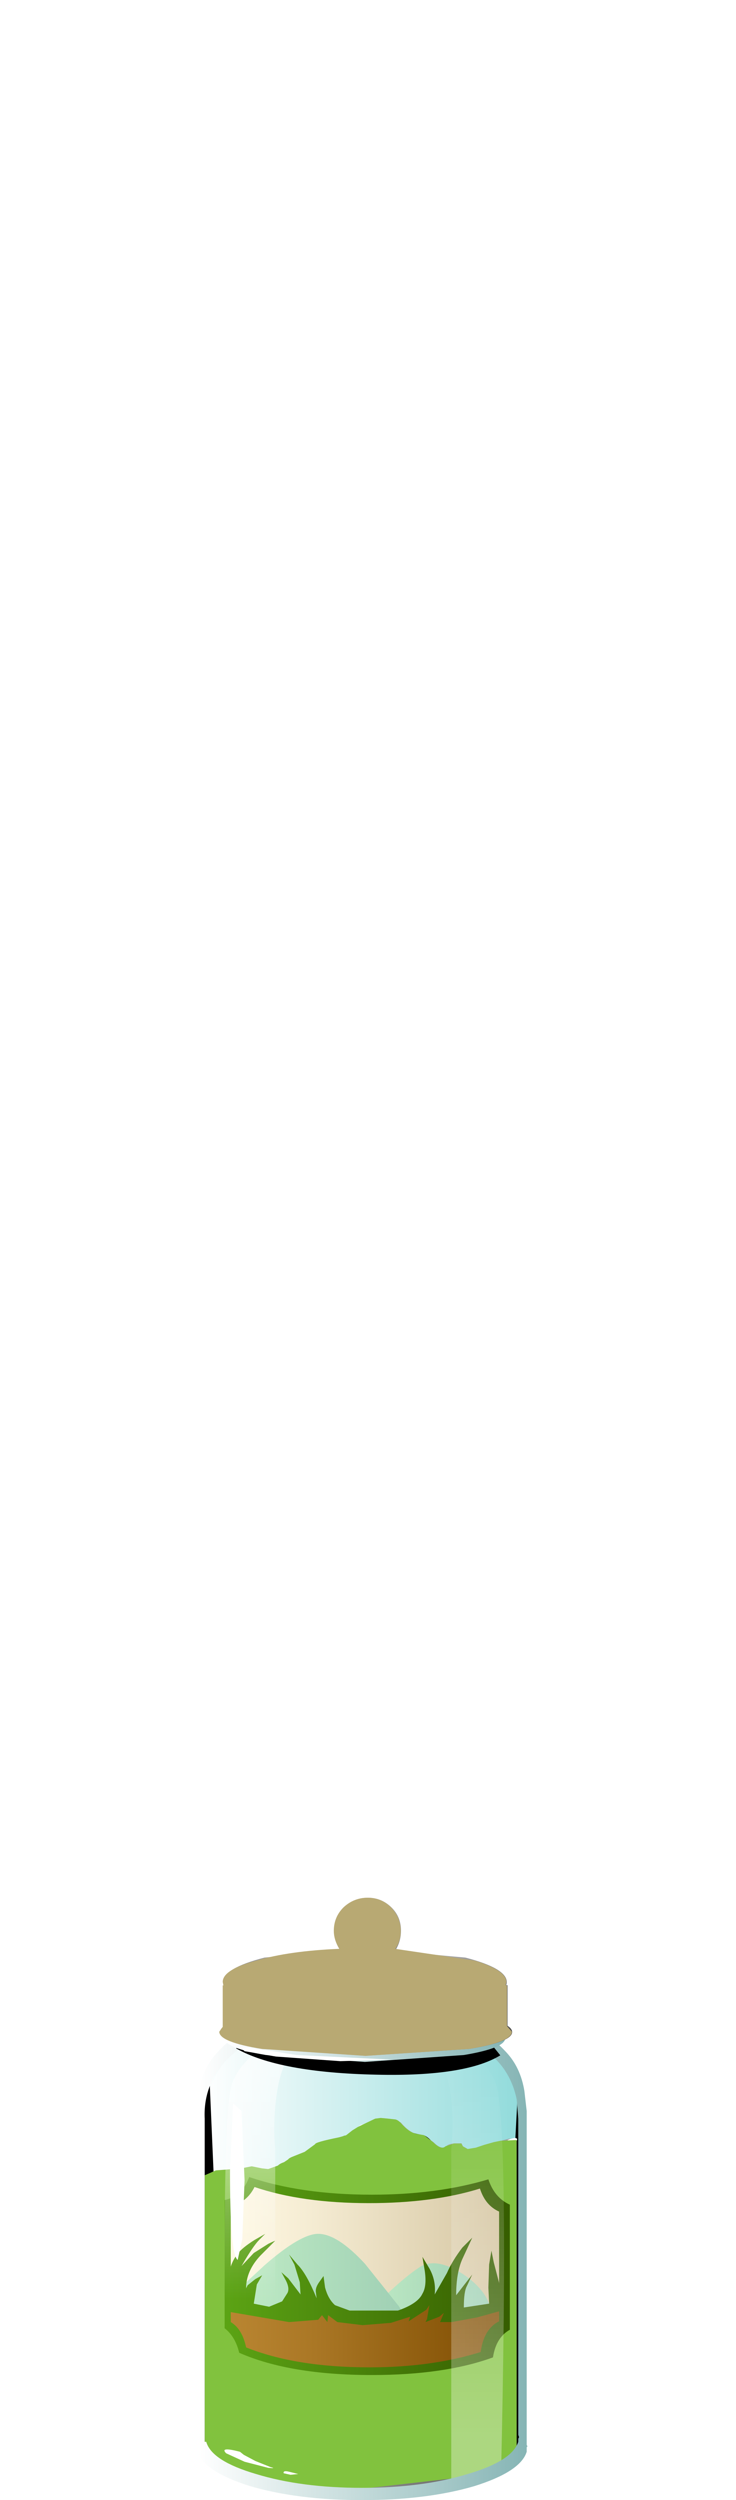 <?xml version="1.0" encoding="UTF-8" standalone="no"?>
<svg xmlns:xlink="http://www.w3.org/1999/xlink" height="162.9px" width="48.0px" xmlns="http://www.w3.org/2000/svg">
  <g transform="matrix(1.0, 0.0, 0.0, 1.0, 0.0, 0.0)">
    <use height="32.55" transform="matrix(0.9, 0.0, 0.0, 0.9, 13.35, 132.805)" width="22.8" xlink:href="#sprite0"/>
    <use height="32.55" transform="matrix(0.9, 0.0, 0.0, 0.9, 13.35, 132.805)" width="22.8" xlink:href="#sprite1"/>
    <use height="29.9" transform="matrix(0.9, 0.0, 0.0, 0.9, 12.95, 135.55)" width="23.4" xlink:href="#sprite2"/>
    <use height="4.0" transform="matrix(0.9, 0.0, 0.0, 0.9, 14.7, 158.6)" width="19.95" xlink:href="#sprite3"/>
    <use height="7.0" transform="matrix(1.0, 0.0, 0.0, 1.0, 13.4, 138.0)" width="20.3" xlink:href="#shape4"/>
    <use height="3.05" transform="matrix(0.9, 0.0, 0.0, 0.9, 22.805, 138.045)" width="2.45" xlink:href="#sprite4"/>
    <use height="1.15" transform="matrix(0.9, 0.0, 0.0, 0.9, 23.05, 140.3)" width="1.65" xlink:href="#sprite5"/>
    <use height="0.8" transform="matrix(0.9, 0.0, 0.0, 0.9, 24.65, 141.05)" width="0.5" xlink:href="#sprite6"/>
    <use height="2.05" transform="matrix(0.9, 0.0, 0.0, 0.9, 23.35, 141.95)" width="5.7" xlink:href="#sprite7"/>
    <use height="2.25" transform="matrix(0.9, 0.0, 0.0, 0.9, 17.9, 141.4)" width="3.35" xlink:href="#sprite8"/>
    <use height="0.7" transform="matrix(0.9, 0.0, 0.0, 0.9, 20.65, 139.45)" width="1.5" xlink:href="#sprite9"/>
    <use height="0.75" transform="matrix(0.9, 0.0, 0.0, 0.9, 19.905, 140.25)" width="1.4" xlink:href="#sprite10"/>
    <use height="0.55" transform="matrix(0.9, 0.0, 0.0, 0.9, 15.6, 141.25)" width="1.65" xlink:href="#sprite11"/>
    <use height="0.55" transform="matrix(0.9, 0.0, 0.0, 0.9, 16.8, 141.805)" width="1.2" xlink:href="#sprite12"/>
    <use height="0.75" transform="matrix(0.9, 0.0, 0.0, 0.9, 18.3, 140.95)" width="0.6" xlink:href="#sprite13"/>
    <use height="0.0" transform="matrix(0.9, 0.0, 0.0, 0.9, 18.05, 141.95)" width="0.0" xlink:href="#sprite14"/>
    <use height="0.55" transform="matrix(0.9, 0.0, 0.0, 0.9, 17.355, 142.245)" width="0.85" xlink:href="#sprite15"/>
    <use height="1.85" transform="matrix(0.9, 0.0, 0.0, 0.9, 14.35, 142.15)" width="3.8" xlink:href="#sprite16"/>
    <use height="1.15" transform="matrix(0.9, 0.0, 0.0, 0.9, 28.85, 139.8)" width="1.0" xlink:href="#sprite17"/>
    <use height="0.45" transform="matrix(0.9, 0.0, 0.0, 0.9, 29.55, 140.85)" width="0.55" xlink:href="#sprite18"/>
    <use height="3.65" transform="matrix(0.9, 0.0, 0.0, 0.9, 30.3, 139.305)" width="3.8" xlink:href="#sprite19"/>
    <use height="0.75" transform="matrix(0.9, 0.0, 0.0, 0.9, 16.6, 141.4)" width="1.45" xlink:href="#sprite20"/>
    <use height="0.75" transform="matrix(0.9, 0.0, 0.0, 0.9, 19.5, 140.4)" width="0.85" xlink:href="#sprite21"/>
    <use height="0.3" transform="matrix(0.9, 0.0, 0.0, 0.9, 19.25, 141.25)" width="0.35" xlink:href="#sprite22"/>
    <use height="1.65" transform="matrix(0.9, 0.0, 0.0, 0.9, 21.5, 139.15)" width="1.35" xlink:href="#sprite23"/>
    <use height="2.0" transform="matrix(0.9, 0.0, 0.0, 0.9, 20.655, 141.25)" width="1.75" xlink:href="#sprite24"/>
    <use height="2.8" transform="matrix(0.9, 0.0, 0.0, 0.9, 25.45, 138.25)" width="3.35" xlink:href="#sprite25"/>
    <use height="1.95" transform="matrix(0.9, 0.0, 0.0, 0.9, 25.3, 140.95)" width="5.8" xlink:href="#sprite26"/>
    <use height="1.5" transform="matrix(0.9, 0.0, 0.0, 0.9, 29.6, 140.0)" width="2.45" xlink:href="#sprite27"/>
    <use height="22.7" transform="matrix(1.0, 0.0, 0.0, 1.0, 13.4, 139.45)" width="20.3" xlink:href="#shape27"/>
    <use height="26.85" transform="matrix(0.9, 0.0, 0.0, 0.9, 13.35, 138.0)" width="22.6" xlink:href="#sprite28"/>
    <use height="29.7" transform="matrix(1.0, 0.0, 0.0, 1.0, 14.65, 132.4)" width="18.6" xlink:href="#shape29"/>
    <use height="32.95" transform="matrix(0.9, 0.0, 0.0, 0.9, 25.92, 132.405)" width="7.7" xlink:href="#sprite29"/>
    <use height="30.85" transform="matrix(1.0, 0.0, 0.0, 1.0, 12.8, 132.05)" width="21.6" xlink:href="#shape31"/>
    <use height="2.7" transform="matrix(0.9, 0.0, 0.0, 0.9, 15.4, 132.75)" width="19.15" xlink:href="#sprite30"/>
    <use height="10.7" transform="matrix(1.0, 0.0, 0.0, 1.0, 14.35, 123.65)" width="19.05" xlink:href="#shape33"/>
    <use height="11.45" transform="matrix(0.9, 0.0, 0.0, 0.9, 14.3, 123.65)" width="21.2" xlink:href="#sprite31"/>
  </g>
  <defs>
    <g id="sprite0" transform="matrix(1.0, 0.0, 0.0, 1.0, 0.0, 0.05)">
      <use height="32.55" transform="matrix(1.0, 0.0, 0.0, 1.0, 0.0, -0.05)" width="22.8" xlink:href="#shape0"/>
    </g>
    <g id="shape0" transform="matrix(1.0, 0.0, 0.0, 1.0, 0.0, 0.05)">
      <path d="M22.65 4.35 L22.75 5.75 22.75 28.65 22.8 28.8 22.75 28.9 22.75 29.15 Q22.3 30.55 19.05 31.5 15.8 32.5 11.4 32.5 7.0 32.5 3.75 31.5 0.5 30.55 0.1 29.15 L0.0 29.15 0.0 5.75 0.15 4.35 Q0.5 2.75 1.45 1.65 2.75 0.3 3.9 0.05 L4.85 0.05 18.9 0.05 Q20.05 0.3 21.3 1.65 22.3 2.75 22.65 4.35" fill="url(#gradient0)" fill-rule="evenodd" stroke="none"/>
    </g>
    <radialGradient cx="0" cy="0" gradientTransform="matrix(-2.0E-4, -0.016, -0.011, 1.0E-4, 11.4, 16.25)" gradientUnits="userSpaceOnUse" id="gradient0" r="819.2" spreadMethod="pad">
      <stop offset="0.0" stop-color="#ffffff"/>
      <stop offset="0.2" stop-color="#f9fefe"/>
      <stop offset="0.475" stop-color="#e8f9f9"/>
      <stop offset="0.788" stop-color="#cbf3f3"/>
      <stop offset="1.0" stop-color="#b4eded"/>
    </radialGradient>
    <g id="sprite1" transform="matrix(1.0, 0.0, 0.0, 1.0, 0.0, 0.05)">
      <use height="32.55" transform="matrix(1.0, 0.0, 0.0, 1.0, 0.0, -0.05)" width="22.8" xlink:href="#shape1"/>
    </g>
    <g id="shape1" transform="matrix(1.0, 0.0, 0.0, 1.0, 0.0, 0.05)">
      <path d="M22.65 4.35 L22.75 5.75 22.75 28.65 22.8 28.8 22.75 28.9 22.75 29.15 Q22.3 30.55 19.05 31.5 15.8 32.5 11.4 32.5 7.0 32.5 3.75 31.5 0.5 30.55 0.1 29.15 L0.0 29.15 0.0 5.75 0.15 4.35 Q0.5 2.75 1.45 1.65 2.75 0.3 3.9 0.05 L4.85 0.05 18.9 0.05 Q20.05 0.3 21.3 1.65 22.3 2.75 22.65 4.35" fill="url(#gradient1)" fill-rule="evenodd" stroke="none"/>
    </g>
    <linearGradient gradientTransform="matrix(0.014, 0.0, 0.0, -0.014, 11.4, 16.25)" gradientUnits="userSpaceOnUse" id="gradient1" spreadMethod="pad" x1="-819.2" x2="819.2">
      <stop offset="0.0" stop-color="#ffffff"/>
      <stop offset="1.0" stop-color="#91dbdb"/>
    </linearGradient>
    <g id="sprite2" transform="matrix(1.0, 0.0, 0.0, 1.0, 0.0, 0.0)">
      <use height="29.9" transform="matrix(0.998, 0.0, 0.0, 1.0, 0.0, 0.0)" width="23.45" xlink:href="#shape2"/>
    </g>
    <g id="shape2" transform="matrix(1.0, 0.0, 0.0, 1.0, 0.0, 0.0)">
      <path d="M0.0 1.25 L0.8 0.0 1.95 26.45 3.85 25.9 10.85 25.2 Q15.85 25.1 19.35 26.0 21.05 26.45 21.8 26.9 L23.2 0.45 23.45 26.85 Q22.75 27.75 21.0 28.55 17.45 30.15 12.15 29.85 L8.85 29.55 11.95 29.65 19.0 29.05 Q21.9 28.5 21.9 27.65 21.9 26.85 19.0 26.25 L11.95 25.65 4.9 26.25 Q2.0 26.85 2.0 27.65 L2.05 27.8 Q0.75 27.3 0.15 26.85 L0.0 1.25" fill="#000000" fill-rule="evenodd" stroke="none"/>
    </g>
    <g id="sprite3" transform="matrix(1.0, 0.0, 0.0, 1.0, 0.0, 0.0)">
      <use height="4.0" transform="matrix(1.0, 0.0, 0.0, 1.0, 0.0, 0.0)" width="19.95" xlink:href="#shape3"/>
    </g>
    <g id="shape3" transform="matrix(1.0, 0.0, 0.0, 1.0, 0.0, 0.0)">
      <path d="M19.95 2.0 Q19.95 2.85 17.05 3.4 L9.95 4.0 2.9 3.4 Q0.0 2.85 0.0 2.0 0.0 1.2 2.9 0.6 L9.95 0.0 17.05 0.6 Q19.95 1.15 19.95 2.0" fill="url(#gradient2)" fill-rule="evenodd" stroke="none"/>
    </g>
    <radialGradient cx="0" cy="0" gradientTransform="matrix(0.01, 0.0, 0.0, -0.002, 9.95, 2.0)" gradientUnits="userSpaceOnUse" id="gradient2" r="819.2" spreadMethod="pad">
      <stop offset="0.369" stop-color="#919191"/>
      <stop offset="1.0" stop-color="#ffffff"/>
    </radialGradient>
    <g id="shape4" transform="matrix(1.0, 0.0, 0.0, 1.0, -13.4, -138.0)">
      <path d="M33.2 139.35 L33.7 139.45 33.25 140.9 32.3 142.3 31.5 143.5 Q30.7 144.4 28.55 144.65 L24.35 145.0 20.05 144.6 14.3 143.8 13.65 142.5 13.4 141.75 14.1 141.4 15.75 141.3 16.45 141.15 17.1 141.3 17.5 141.35 18.15 141.1 18.55 140.9 18.85 140.7 19.25 140.5 19.9 140.2 20.6 139.7 Q20.6 139.6 22.15 139.25 L22.6 139.15 23.0 138.8 23.35 138.6 24.5 138.05 24.85 138.0 25.35 138.05 25.75 138.1 26.15 138.3 Q26.7 138.95 27.2 139.05 L27.7 139.15 28.3 139.6 Q28.8 140.1 29.1 139.85 29.2 139.7 29.65 139.65 L30.1 139.65 30.2 139.85 30.55 140.05 31.05 139.95 31.6 139.75 32.25 139.6 33.2 139.35" fill="url(#gradient3)" fill-rule="evenodd" stroke="none"/>
    </g>
    <linearGradient gradientTransform="matrix(0.011, 0.0, 0.0, -0.011, 23.65, 141.5)" gradientUnits="userSpaceOnUse" id="gradient3" spreadMethod="pad" x1="-819.2" x2="819.2">
      <stop offset="0.0" stop-color="#dedede"/>
      <stop offset="1.0" stop-color="#9e9e9e"/>
    </linearGradient>
    <g id="sprite4" transform="matrix(1.0, 0.0, 0.0, 1.0, 0.05, -0.05)">
      <use height="3.05" transform="matrix(1.0, 0.0, 0.0, 1.0, -0.05, 0.05)" width="2.45" xlink:href="#shape5"/>
    </g>
    <g id="shape5" transform="matrix(1.0, 0.0, 0.0, 1.0, 0.05, -0.05)">
      <path d="M2.2 0.1 L2.05 0.45 2.35 0.85 1.9 1.15 1.8 1.35 1.45 1.5 1.25 1.85 1.25 2.2 1.0 2.35 0.25 3.0 0.1 3.1 Q-0.15 3.0 0.05 2.75 L0.45 2.2 0.45 2.0 0.35 1.75 0.2 1.2 0.5 0.95 0.55 0.65 0.75 0.5 0.95 0.45 1.45 0.25 1.8 0.05 2.2 0.1" fill="#ffffff" fill-rule="evenodd" stroke="none"/>
    </g>
    <g id="sprite5" transform="matrix(1.0, 0.0, 0.0, 1.0, 0.0, 0.0)">
      <use height="1.15" transform="matrix(1.0, 0.0, 0.0, 1.0, 0.0, 0.0)" width="1.65" xlink:href="#shape6"/>
    </g>
    <g id="shape6" transform="matrix(1.0, 0.0, 0.0, 1.0, 0.0, 0.0)">
      <path d="M1.45 0.0 L1.65 0.3 1.45 0.4 Q1.2 0.5 1.45 0.55 L1.45 0.8 1.5 1.0 1.3 1.15 0.6 1.05 0.0 1.05 0.35 0.65 0.8 0.4 1.45 0.0" fill="#ffffff" fill-rule="evenodd" stroke="none"/>
    </g>
    <g id="sprite6" transform="matrix(1.0, 0.0, 0.0, 1.0, 0.0, 0.0)">
      <use height="0.5" transform="matrix(0.385, 0.0, 0.0, 1.6, 0.0, 0.0)" width="1.3" xlink:href="#shape7"/>
    </g>
    <g id="shape7" transform="matrix(1.0, 0.0, 0.0, 1.0, 0.0, 0.0)">
      <path d="M0.65 0.0 L1.2 0.15 Q1.4 0.3 1.1 0.45 L0.65 0.5 0.2 0.35 Q-0.15 0.3 0.1 0.15 0.35 0.0 0.65 0.0" fill="#ffffff" fill-rule="evenodd" stroke="none"/>
    </g>
    <g id="sprite7" transform="matrix(1.0, 0.0, 0.0, 1.0, 0.0, 0.0)">
      <use height="2.05" transform="matrix(1.0, 0.0, 0.0, 1.0, 0.0, 0.0)" width="5.7" xlink:href="#shape8"/>
    </g>
    <g id="shape8" transform="matrix(1.0, 0.0, 0.0, 1.0, 0.0, 0.0)">
      <path d="M5.45 1.1 Q5.95 1.35 5.5 1.35 L4.2 1.4 3.0 1.2 2.0 1.45 1.75 1.55 1.65 1.65 0.9 2.05 0.7 1.9 0.5 1.5 0.0 1.4 0.9 1.1 1.3 0.4 2.15 0.0 2.55 0.25 Q2.7 0.25 3.0 0.5 L4.0 0.65 Q4.95 0.8 5.45 1.1" fill="#ffffff" fill-rule="evenodd" stroke="none"/>
    </g>
    <g id="sprite8" transform="matrix(1.0, 0.0, 0.0, 1.0, 0.0, 0.0)">
      <use height="2.25" transform="matrix(1.0, 0.0, 0.0, 1.0, 0.0, 0.0)" width="3.35" xlink:href="#shape9"/>
    </g>
    <g id="shape9" transform="matrix(1.0, 0.0, 0.0, 1.0, 0.0, 0.0)">
      <path d="M2.75 0.75 L3.1 1.2 3.35 1.4 3.1 1.65 3.35 1.85 3.1 1.9 2.55 2.1 1.25 2.25 0.0 2.2 0.35 1.65 0.6 1.45 1.25 1.3 1.25 0.9 1.45 0.7 Q1.75 0.55 1.8 0.5 L2.35 0.15 3.2 0.0 2.9 0.15 2.2 0.4 Q1.85 0.6 2.2 0.6 L2.75 0.75" fill="#ffffff" fill-rule="evenodd" stroke="none"/>
    </g>
    <g id="sprite9" transform="matrix(1.0, 0.0, 0.0, 1.0, 0.0, 0.0)">
      <use height="0.7" transform="matrix(1.0, 0.0, 0.0, 1.0, 0.0, 0.0)" width="1.5" xlink:href="#shape10"/>
    </g>
    <g id="shape10" transform="matrix(1.0, 0.0, 0.0, 1.0, 0.0, 0.0)">
      <path d="M1.5 0.0 Q1.0 0.25 0.9 0.4 L0.9 0.5 0.65 0.65 0.0 0.7 Q0.15 0.45 0.35 0.45 0.55 0.4 0.25 0.25 L1.5 0.0" fill="#ffffff" fill-rule="evenodd" stroke="none"/>
    </g>
    <g id="sprite10" transform="matrix(1.0, 0.0, 0.0, 1.0, 0.05, 0.0)">
      <use height="0.3" transform="matrix(1.474, 0.0, 0.0, 2.5, -0.074, 0.0)" width="0.95" xlink:href="#shape11"/>
    </g>
    <g id="shape11" transform="matrix(1.0, 0.0, 0.0, 1.0, 0.05, 0.0)">
      <path d="M0.5 0.0 Q0.8 0.0 0.9 0.15 L0.7 0.3 0.2 0.2 0.0 0.1 0.5 0.0" fill="#ffffff" fill-rule="evenodd" stroke="none"/>
    </g>
    <g id="sprite11" transform="matrix(1.0, 0.0, 0.0, 1.0, 0.0, 0.0)">
      <use height="0.55" transform="matrix(1.0, 0.0, 0.0, 1.0, 0.0, 0.0)" width="1.65" xlink:href="#shape12"/>
    </g>
    <g id="shape12" transform="matrix(1.0, 0.0, 0.0, 1.0, 0.0, 0.0)">
      <path d="M1.55 0.15 L1.6 0.55 0.85 0.45 0.0 0.4 Q0.1 0.3 0.35 0.25 L1.1 0.05 1.35 0.05 1.55 0.15" fill="#ffffff" fill-rule="evenodd" stroke="none"/>
    </g>
    <g id="sprite12" transform="matrix(1.0, 0.0, 0.0, 1.0, 0.0, 0.05)">
      <use height="0.55" transform="matrix(1.0, 0.0, 0.0, 1.0, 0.0, -0.05)" width="1.2" xlink:href="#shape13"/>
    </g>
    <g id="shape13" transform="matrix(1.0, 0.0, 0.0, 1.0, 0.0, 0.05)">
      <path d="M1.2 0.0 L1.2 0.1 0.8 0.4 0.5 0.45 0.0 0.2 0.65 0.1 1.2 0.0" fill="#ffffff" fill-rule="evenodd" stroke="none"/>
    </g>
    <g id="sprite13" transform="matrix(1.0, 0.0, 0.0, 1.0, 0.0, 0.0)">
      <use height="0.25" transform="matrix(0.857, 0.0, 0.0, 3.0, -0.007, 0.0)" width="0.7" xlink:href="#shape14"/>
    </g>
    <g id="shape14" transform="matrix(1.0, 0.0, 0.0, 1.0, -0.05, 0.0)">
      <path d="M0.55 0.0 L0.7 0.2 0.35 0.25 0.05 0.2 0.55 0.0" fill="#ffffff" fill-rule="evenodd" stroke="none"/>
    </g>
    <g id="sprite15" transform="matrix(1.0, 0.0, 0.0, 1.0, 0.05, -0.05)">
      <use height="0.3" transform="matrix(0.895, 0.0, 0.0, 1.833, -0.045, 0.05)" width="0.95" xlink:href="#shape11"/>
    </g>
    <g id="sprite16" transform="matrix(1.0, 0.0, 0.0, 1.0, 0.0, 0.0)">
      <use height="1.85" transform="matrix(1.0, 0.0, 0.0, 1.0, 0.0, 0.0)" width="3.8" xlink:href="#shape15"/>
    </g>
    <g id="shape15" transform="matrix(1.0, 0.0, 0.0, 1.0, 0.0, 0.0)">
      <path d="M3.4 1.2 L3.8 1.3 3.65 1.45 2.8 1.8 1.55 1.55 0.25 0.5 Q-0.05 0.35 0.05 0.15 0.2 -0.05 0.5 0.0 L1.45 0.2 2.95 0.7 Q3.65 0.9 3.6 1.05 L3.4 1.2" fill="#ffffff" fill-rule="evenodd" stroke="none"/>
    </g>
    <g id="sprite17" transform="matrix(1.0, 0.0, 0.0, 1.0, 0.0, 0.0)">
      <use height="1.15" transform="matrix(1.0, 0.0, 0.0, 1.0, 0.0, 0.0)" width="1.0" xlink:href="#shape16"/>
    </g>
    <g id="shape16" transform="matrix(1.0, 0.0, 0.0, 1.0, 0.0, 0.0)">
      <path d="M0.85 0.0 L1.0 0.35 0.85 0.45 0.85 0.95 0.65 1.1 0.35 1.05 Q0.25 0.85 0.4 0.65 L0.25 0.4 0.0 0.2 0.85 0.0" fill="#ffffff" fill-rule="evenodd" stroke="none"/>
    </g>
    <g id="sprite18" transform="matrix(1.0, 0.0, 0.0, 1.0, 0.0, 0.0)">
      <use height="0.2" transform="matrix(0.611, 0.0, 0.0, 2.25, 0.019, 0.0)" width="0.9" xlink:href="#shape17"/>
    </g>
    <g id="shape17" transform="matrix(1.0, 0.0, 0.0, 1.0, 0.05, 0.0)">
      <path d="M0.4 0.0 L0.8 0.05 0.75 0.1 0.15 0.2 0.0 0.1 0.4 0.0" fill="#ffffff" fill-rule="evenodd" stroke="none"/>
    </g>
    <g id="sprite19" transform="matrix(1.0, 0.0, 0.0, 1.0, 0.0, 0.05)">
      <use height="3.65" transform="matrix(1.0, 0.0, 0.0, 1.0, 0.0, -0.05)" width="3.8" xlink:href="#shape18"/>
    </g>
    <g id="shape18" transform="matrix(1.0, 0.0, 0.0, 1.0, 0.0, 0.05)">
      <path d="M2.55 2.35 Q2.35 2.55 2.4 2.8 L1.95 3.15 0.0 3.6 0.5 3.5 1.1 2.9 1.8 2.0 2.2 1.6 2.5 1.25 2.95 0.9 3.0 0.5 3.3 0.2 3.1 0.1 Q3.85 -0.2 3.8 0.1 L3.6 0.5 3.35 1.05 Q3.3 1.6 2.55 2.35" fill="#ffffff" fill-rule="evenodd" stroke="none"/>
    </g>
    <g id="sprite20" transform="matrix(1.0, 0.0, 0.0, 1.0, 0.0, 0.0)">
      <use height="0.75" transform="matrix(1.0, 0.0, 0.0, 1.0, 0.0, 0.0)" width="1.45" xlink:href="#shape19"/>
    </g>
    <g id="shape19" transform="matrix(1.0, 0.0, 0.0, 1.0, 0.0, 0.0)">
      <path d="M0.4 0.0 L1.45 0.2 1.45 0.3 0.55 0.55 0.15 0.75 0.0 0.45 0.4 0.0" fill="#000000" fill-rule="evenodd" stroke="none"/>
    </g>
    <g id="sprite21" transform="matrix(1.0, 0.0, 0.0, 1.0, 0.0, 0.0)">
      <use height="0.75" transform="matrix(1.0, 0.0, 0.0, 1.0, 0.0, 0.0)" width="0.85" xlink:href="#shape20"/>
    </g>
    <g id="shape20" transform="matrix(1.0, 0.0, 0.0, 1.0, 0.0, 0.0)">
      <path d="M0.85 0.15 L0.5 0.25 Q0.35 0.3 0.5 0.6 L0.05 0.7 0.15 0.5 0.1 0.15 0.3 0.1 0.85 0.15" fill="#000000" fill-rule="evenodd" stroke="none"/>
    </g>
    <g id="sprite22" transform="matrix(1.0, 0.0, 0.0, 1.0, 0.0, 0.0)">
      <use height="0.6" transform="matrix(0.28, 0.0, 0.0, 0.5, 0.0, 0.0)" width="1.25" xlink:href="#shape21"/>
    </g>
    <g id="shape21" transform="matrix(1.0, 0.0, 0.0, 1.0, 0.0, 0.0)">
      <path d="M1.25 0.3 L0.2 0.6 Q-0.1 0.55 0.05 0.3 1.25 -0.3 1.25 0.3" fill="#000000" fill-rule="evenodd" stroke="none"/>
    </g>
    <g id="sprite23" transform="matrix(1.0, 0.0, 0.0, 1.0, 0.0, 0.0)">
      <use height="1.65" transform="matrix(1.0, 0.0, 0.0, 1.0, 0.0, 0.0)" width="1.35" xlink:href="#shape22"/>
    </g>
    <g id="shape22" transform="matrix(1.0, 0.0, 0.0, 1.0, 0.0, 0.0)">
      <path d="M1.35 0.45 L1.3 0.7 1.15 1.1 0.55 1.6 0.25 1.55 0.0 1.1 0.15 0.9 0.15 0.75 0.7 0.45 1.05 0.0 1.3 0.15 1.35 0.45" fill="#000000" fill-rule="evenodd" stroke="none"/>
    </g>
    <g id="sprite24" transform="matrix(1.0, 0.0, 0.0, 1.0, 0.05, 0.0)">
      <use height="2.0" transform="matrix(1.0, 0.0, 0.0, 1.0, -0.05, 0.0)" width="1.75" xlink:href="#shape23"/>
    </g>
    <g id="shape23" transform="matrix(1.0, 0.0, 0.0, 1.0, 0.05, 0.0)">
      <path d="M1.45 0.0 L1.6 0.0 1.7 0.4 1.65 0.7 1.15 1.4 0.75 2.0 0.55 1.45 0.5 1.2 0.35 1.05 0.05 0.7 Q-0.15 0.55 0.15 0.45 L1.45 0.0" fill="#000000" fill-rule="evenodd" stroke="none"/>
    </g>
    <g id="sprite25" transform="matrix(1.0, 0.0, 0.0, 1.0, 0.0, 0.0)">
      <use height="2.8" transform="matrix(1.0, 0.0, 0.0, 1.0, 0.0, 0.0)" width="3.35" xlink:href="#shape24"/>
    </g>
    <g id="shape24" transform="matrix(1.0, 0.0, 0.0, 1.0, 0.0, 0.0)">
      <path d="M2.9 1.3 L3.2 1.8 3.35 2.3 2.95 2.7 2.75 2.75 2.5 2.5 2.4 2.35 2.55 2.3 2.15 1.95 2.05 1.75 2.25 1.65 2.45 1.25 2.05 1.15 1.55 1.55 1.7 2.0 1.9 2.35 0.2 2.25 Q-0.05 1.85 0.05 1.6 L0.0 1.0 0.05 0.35 Q0.05 0.1 0.45 0.0 L0.7 0.15 1.0 0.55 1.4 0.75 2.25 0.95 Q2.55 0.95 2.9 1.3" fill="#000000" fill-rule="evenodd" stroke="none"/>
    </g>
    <g id="sprite26" transform="matrix(1.0, 0.0, 0.0, 1.0, 0.0, 0.0)">
      <use height="1.95" transform="matrix(1.0, 0.0, 0.0, 1.0, 0.0, 0.0)" width="5.8" xlink:href="#shape25"/>
    </g>
    <g id="shape25" transform="matrix(1.0, 0.0, 0.0, 1.0, 0.0, 0.0)">
      <path d="M5.4 1.1 Q6.1 1.1 5.5 1.25 L4.45 1.75 3.95 1.95 3.7 1.95 Q3.45 2.0 3.7 1.85 3.9 1.7 4.05 1.7 L3.7 1.55 2.6 1.4 1.3 1.05 1.15 0.75 0.2 0.2 Q-0.15 0.05 0.15 0.05 L1.15 0.0 Q1.95 -0.05 3.35 0.45 L3.9 0.6 4.55 0.95 5.4 1.1" fill="#000000" fill-rule="evenodd" stroke="none"/>
    </g>
    <g id="sprite27" transform="matrix(1.0, 0.0, 0.0, 1.0, 0.0, 0.0)">
      <use height="1.5" transform="matrix(1.0, 0.0, 0.0, 1.0, 0.0, 0.0)" width="2.45" xlink:href="#shape26"/>
    </g>
    <g id="shape26" transform="matrix(1.0, 0.0, 0.0, 1.0, 0.0, 0.0)">
      <path d="M2.45 0.0 L2.3 0.7 1.95 0.95 1.6 1.3 1.35 1.45 1.0 1.5 Q0.75 1.55 0.75 1.25 L0.3 0.95 Q0.15 0.9 0.15 0.5 L0.0 0.25 0.7 0.05 1.55 0.3 2.45 0.0" fill="#000000" fill-rule="evenodd" stroke="none"/>
    </g>
    <g id="shape27" transform="matrix(1.0, 0.0, 0.0, 1.0, -13.4, -139.45)">
      <path d="M33.25 139.8 L33.7 139.45 33.7 159.45 Q33.65 160.6 30.7 161.35 27.75 162.15 23.6 162.15 19.5 162.15 16.55 161.35 13.6 160.6 13.5 159.45 L13.4 159.45 13.4 141.75 15.65 142.5 Q16.8 143.2 17.5 143.35 L20.95 143.1 23.35 143.65 23.5 143.8 Q23.9 144.05 24.3 143.8 24.75 143.4 25.55 143.2 L27.1 142.9 28.35 142.9 29.6 142.8 Q30.1 142.75 30.95 142.15 L32.25 141.3 Q33.15 140.8 33.25 139.8" fill="url(#gradient4)" fill-rule="evenodd" stroke="none"/>
      <path d="M18.75 149.9 L18.4 150.35 18.05 150.4 Q17.75 150.4 17.55 150.05 L17.35 149.85 Q17.05 149.55 17.25 149.2 17.55 148.8 18.1 149.05 L18.5 149.35 18.75 149.9" fill="url(#gradient5)" fill-rule="evenodd" stroke="none"/>
      <path d="M17.1 151.35 L16.9 151.45 16.55 151.2 Q16.35 150.85 16.75 150.55 L16.9 150.55 17.1 150.65 Q17.4 151.0 17.1 151.35" fill="url(#gradient6)" fill-rule="evenodd" stroke="none"/>
      <path d="M15.5 151.75 Q15.3 151.35 15.65 151.2 L15.7 151.15 15.8 151.15 16.15 151.5 Q16.25 151.8 15.95 151.9 L15.85 151.9 15.5 151.75" fill="url(#gradient7)" fill-rule="evenodd" stroke="none"/>
      <path d="M19.55 153.55 L19.2 153.7 18.75 153.55 18.4 153.5 18.0 153.1 Q17.85 152.65 18.4 152.35 18.6 152.2 18.9 152.35 L19.3 152.65 Q19.75 153.2 19.55 153.55" fill="url(#gradient8)" fill-rule="evenodd" stroke="none"/>
      <path d="M19.2 152.2 L18.85 152.0 Q18.85 151.6 19.3 151.45 L19.7 151.55 19.75 151.75 Q19.75 152.2 19.2 152.2" fill="url(#gradient9)" fill-rule="evenodd" stroke="none"/>
      <path d="M20.75 148.25 L20.4 148.05 20.45 147.7 20.7 147.55 21.05 147.65 21.1 147.85 21.1 147.9 21.1 148.05 21.05 148.15 20.75 148.25" fill="url(#gradient10)" fill-rule="evenodd" stroke="none"/>
      <path d="M19.55 149.95 Q19.55 149.75 19.9 149.75 20.2 149.75 20.2 149.95 L20.2 150.2 19.85 150.4 19.55 150.2 19.55 149.95" fill="url(#gradient11)" fill-rule="evenodd" stroke="none"/>
      <path d="M17.8 151.45 L18.15 151.35 Q18.4 151.4 18.4 151.55 L18.4 151.75 18.05 151.95 17.75 151.75 17.75 151.65 17.8 151.45" fill="url(#gradient12)" fill-rule="evenodd" stroke="none"/>
      <path d="M17.05 153.3 Q16.8 153.3 16.7 153.1 L16.8 152.8 Q17.05 152.35 17.45 152.7 L17.45 153.0 17.4 153.1 17.05 153.3" fill="url(#gradient13)" fill-rule="evenodd" stroke="none"/>
      <path d="M16.6 154.15 L16.7 154.05 16.9 154.0 17.25 154.2 Q17.45 154.7 17.25 154.95 17.5 154.95 17.55 155.1 L17.55 155.35 17.3 155.45 17.2 155.45 16.9 155.25 16.7 155.3 16.45 155.2 16.4 154.95 16.4 154.6 16.35 154.45 16.6 154.15" fill="url(#gradient14)" fill-rule="evenodd" stroke="none"/>
      <path d="M16.35 154.95 L16.0 155.25 Q15.7 155.25 15.7 154.95 15.7 154.8 16.05 154.8 16.35 154.8 16.35 154.95" fill="url(#gradient15)" fill-rule="evenodd" stroke="none"/>
      <path d="M15.8 156.75 L15.8 156.5 Q15.8 156.35 16.1 156.35 L16.25 156.35 16.65 156.45 16.7 156.7 16.6 156.85 16.35 157.1 Q16.15 157.1 16.05 156.95 L15.95 156.85 15.8 156.75" fill="url(#gradient16)" fill-rule="evenodd" stroke="none"/>
      <path d="M16.95 156.95 Q16.95 156.75 17.3 156.75 17.6 156.75 17.6 156.95 L17.3 157.15 Q16.95 157.15 16.95 156.95" fill="url(#gradient17)" fill-rule="evenodd" stroke="none"/>
      <path d="M23.25 155.75 Q23.25 155.55 23.6 155.55 23.9 155.55 23.9 155.75 23.9 155.95 23.55 155.95 L23.25 155.75" fill="url(#gradient18)" fill-rule="evenodd" stroke="none"/>
      <path d="M25.65 157.8 L25.9 157.9 25.95 158.05 25.8 158.3 25.55 158.4 Q25.2 158.4 25.15 158.2 L25.15 158.0 25.2 157.8 25.65 157.8" fill="url(#gradient19)" fill-rule="evenodd" stroke="none"/>
      <path d="M28.8 157.55 L28.8 157.65 Q28.95 158.1 28.75 158.3 L28.45 158.4 28.35 158.4 28.1 158.3 27.9 157.65 Q27.95 157.35 28.3 157.35 L28.45 157.3 Q28.8 157.3 28.8 157.55" fill="url(#gradient20)" fill-rule="evenodd" stroke="none"/>
      <path d="M29.15 157.25 L28.85 157.15 28.65 156.5 28.9 156.25 29.2 156.3 Q29.6 156.25 29.65 156.5 29.75 156.85 29.45 157.15 L29.15 157.25" fill="url(#gradient21)" fill-rule="evenodd" stroke="none"/>
      <path d="M31.05 155.4 L30.8 155.6 30.6 155.65 30.45 155.6 30.25 155.35 30.4 155.15 Q30.5 155.05 30.7 155.05 L31.0 155.15 31.05 155.4" fill="url(#gradient22)" fill-rule="evenodd" stroke="none"/>
      <path d="M31.8 156.0 L31.9 156.2 31.85 156.5 31.5 156.7 31.15 156.5 31.1 156.25 31.1 156.2 31.2 156.0 31.45 155.95 31.8 156.0" fill="url(#gradient23)" fill-rule="evenodd" stroke="none"/>
      <path d="M31.4 156.9 L31.65 156.8 31.85 156.75 32.1 156.85 32.15 157.1 31.95 157.25 31.75 157.35 31.55 157.3 31.35 157.15 Q31.25 156.95 31.4 156.9" fill="url(#gradient24)" fill-rule="evenodd" stroke="none"/>
      <path d="M31.45 157.55 L31.3 157.65 31.1 157.7 Q30.75 157.7 30.75 157.5 L30.85 157.25 Q30.95 157.15 31.15 157.15 31.4 157.2 31.45 157.35 L31.45 157.55" fill="url(#gradient25)" fill-rule="evenodd" stroke="none"/>
      <path d="M31.2 157.95 Q31.2 157.75 31.55 157.75 31.9 157.75 31.9 157.95 31.9 158.15 31.55 158.15 L31.2 157.95" fill="url(#gradient26)" fill-rule="evenodd" stroke="none"/>
      <path d="M31.55 158.2 L31.9 158.15 32.15 158.35 32.2 158.5 32.1 158.75 31.85 158.85 Q31.5 158.85 31.5 158.65 L31.45 158.35 31.55 158.2" fill="url(#gradient27)" fill-rule="evenodd" stroke="none"/>
      <path d="M32.35 155.05 Q32.7 155.05 32.7 155.3 L32.7 155.6 Q32.7 155.8 32.35 155.8 L32.0 155.6 32.0 155.55 31.85 155.35 31.9 155.15 Q32.0 155.05 32.2 155.05 L32.35 155.05" fill="url(#gradient28)" fill-rule="evenodd" stroke="none"/>
      <path d="M32.55 153.05 Q32.85 153.05 32.85 153.2 L32.75 153.6 32.45 153.7 32.2 153.55 Q32.0 153.5 32.15 153.35 32.05 153.2 32.25 153.1 L32.55 153.05" fill="url(#gradient29)" fill-rule="evenodd" stroke="none"/>
      <path d="M30.3 152.0 L30.45 151.75 30.7 151.7 31.0 151.85 30.95 152.1 30.6 152.2 30.35 152.2 30.3 152.0" fill="url(#gradient30)" fill-rule="evenodd" stroke="none"/>
      <path d="M31.45 150.4 L31.1 150.55 30.85 150.45 Q30.6 150.3 30.7 149.95 L30.7 149.85 Q30.8 149.6 31.05 149.6 L31.4 149.7 31.45 149.85 31.45 150.4" fill="url(#gradient31)" fill-rule="evenodd" stroke="none"/>
      <path d="M30.9 146.35 L31.0 146.2 31.45 146.15 31.45 146.35 31.55 146.35 31.95 146.4 32.0 146.65 31.9 146.8 31.55 146.9 31.3 146.8 31.2 146.6 31.05 146.6 30.9 146.5 30.9 146.35" fill="url(#gradient32)" fill-rule="evenodd" stroke="none"/>
      <path d="M31.75 145.8 L31.35 145.5 31.45 145.35 31.65 145.3 31.9 145.3 32.15 145.4 32.15 145.6 Q31.95 145.8 31.75 145.8" fill="url(#gradient33)" fill-rule="evenodd" stroke="none"/>
      <path d="M31.85 144.55 Q31.5 144.55 31.45 144.4 L31.45 144.0 31.65 143.85 31.95 143.85 32.2 144.05 32.1 144.45 31.85 144.55" fill="url(#gradient34)" fill-rule="evenodd" stroke="none"/>
      <path d="M29.65 144.25 Q29.3 144.25 29.3 144.05 29.3 143.8 29.65 143.8 L30.0 144.05 29.65 144.25" fill="url(#gradient35)" fill-rule="evenodd" stroke="none"/>
      <path d="M30.6 145.25 L30.45 145.85 30.2 145.9 Q29.85 145.9 29.85 145.65 L29.85 145.45 30.0 145.2 30.25 145.1 Q30.55 145.1 30.6 145.25" fill="url(#gradient36)" fill-rule="evenodd" stroke="none"/>
      <path d="M30.45 147.05 L30.55 146.95 30.7 146.9 Q31.0 146.9 31.0 147.1 L31.0 147.15 30.85 147.25 30.7 147.25 30.45 147.1 30.45 147.05" fill="url(#gradient37)" fill-rule="evenodd" stroke="none"/>
      <path d="M30.45 148.45 L30.55 148.3 30.7 148.25 Q31.0 148.25 31.0 148.45 L31.0 148.5 30.85 148.6 30.7 148.65 30.45 148.45" fill="url(#gradient38)" fill-rule="evenodd" stroke="none"/>
      <path d="M27.85 145.55 Q28.15 145.55 28.15 145.75 L28.1 145.85 28.05 145.9 28.0 145.9 27.85 145.95 27.8 145.95 27.65 145.9 27.6 145.75 Q27.6 145.55 27.85 145.55" fill="url(#gradient39)" fill-rule="evenodd" stroke="none"/>
      <path d="M26.9 147.8 L26.9 147.75 27.0 147.65 27.15 147.6 Q27.4 147.6 27.4 147.8 L27.3 147.95 27.15 148.0 26.9 147.8" fill="url(#gradient40)" fill-rule="evenodd" stroke="none"/>
      <path d="M26.6 146.85 L26.65 146.85 26.8 146.95 26.95 147.2 26.95 147.25 26.85 147.3 26.65 147.35 26.4 147.2 Q26.3 147.1 26.35 147.0 L26.6 146.85" fill="url(#gradient41)" fill-rule="evenodd" stroke="none"/>
      <path d="M26.05 148.4 Q26.35 148.4 26.35 148.6 L26.25 148.75 26.05 148.75 25.85 148.6 25.85 148.55 25.95 148.45 26.05 148.4" fill="url(#gradient42)" fill-rule="evenodd" stroke="none"/>
      <path d="M25.45 146.6 L25.35 146.8 25.1 146.85 25.0 146.85 24.85 146.8 24.75 146.6 24.75 146.55 24.8 146.45 25.05 146.4 25.15 146.4 25.4 146.5 25.45 146.6" fill="url(#gradient43)" fill-rule="evenodd" stroke="none"/>
      <path d="M24.7 146.35 L24.6 146.45 24.45 146.5 24.2 146.35 24.2 146.3 24.3 146.15 24.45 146.15 24.7 146.35" fill="url(#gradient44)" fill-rule="evenodd" stroke="none"/>
      <path d="M23.5 145.7 Q23.35 145.7 23.5 145.55 L24.0 145.6 24.05 145.85 23.8 146.0 23.75 146.0 23.6 145.95 23.5 145.8 23.45 145.75 23.5 145.7" fill="url(#gradient45)" fill-rule="evenodd" stroke="none"/>
      <path d="M21.4 144.3 L21.6 144.2 21.85 144.3 21.9 144.3 21.9 144.45 21.8 144.6 21.55 144.8 21.5 144.8 21.3 144.7 21.3 144.55 21.2 144.55 21.25 144.4 21.4 144.3" fill="url(#gradient46)" fill-rule="evenodd" stroke="none"/>
      <path d="M20.65 144.5 L20.65 144.55 20.5 144.6 20.35 144.65 20.25 144.7 20.0 144.55 20.0 144.4 Q20.0 144.2 20.25 144.2 20.55 144.2 20.55 144.4 L20.65 144.5" fill="url(#gradient47)" fill-rule="evenodd" stroke="none"/>
      <path d="M19.7 145.15 L19.95 145.1 20.15 145.25 20.2 145.35 20.2 145.4 20.15 145.45 19.9 145.55 19.7 145.45 19.65 145.35 19.65 145.3 19.7 145.15" fill="url(#gradient48)" fill-rule="evenodd" stroke="none"/>
      <path d="M25.1 149.85 L25.15 149.9 25.1 149.95 25.05 150.15 24.75 150.25 24.55 150.2 24.5 150.15 24.6 149.95 24.8 149.75 25.1 149.85" fill="url(#gradient49)" fill-rule="evenodd" stroke="none"/>
      <path d="M19.0 156.95 L19.05 156.95 19.2 156.9 Q19.4 156.9 19.45 157.05 L19.4 157.2 19.15 157.4 19.1 157.3 18.9 157.2 18.9 157.15 19.0 156.95" fill="url(#gradient50)" fill-rule="evenodd" stroke="none"/>
      <path d="M16.45 149.5 Q16.15 149.5 16.15 149.35 L16.2 149.2 16.25 149.1 16.55 149.05 16.7 149.15 16.7 149.4 16.45 149.5" fill="url(#gradient51)" fill-rule="evenodd" stroke="none"/>
      <path d="M15.9 153.4 L15.75 153.5 15.65 153.6 15.6 153.55 15.4 153.45 15.4 153.35 15.5 153.15 15.55 153.1 15.7 153.1 15.95 153.2 15.9 153.4" fill="url(#gradient52)" fill-rule="evenodd" stroke="none"/>
      <path d="M18.05 158.55 L18.25 158.6 18.4 158.95 18.0 159.15 17.95 159.15 17.8 159.05 17.75 158.95 17.7 158.95 17.7 158.8 17.55 158.65 17.55 158.6 17.65 158.5 17.85 158.45 18.0 158.55 18.05 158.55" fill="url(#gradient53)" fill-rule="evenodd" stroke="none"/>
      <path d="M19.5 159.5 L19.75 159.7 19.75 159.75 19.65 159.85 19.5 159.85 19.25 159.7 19.25 159.65 19.3 159.55 19.5 159.5" fill="url(#gradient54)" fill-rule="evenodd" stroke="none"/>
      <path d="M19.55 158.65 L19.3 158.95 19.0 158.75 Q19.0 158.5 19.3 158.5 L19.55 158.65" fill="url(#gradient55)" fill-rule="evenodd" stroke="none"/>
      <path d="M18.75 145.6 L18.75 145.9 18.35 146.2 17.9 145.9 17.95 145.8 17.95 145.5 18.4 145.45 Q18.7 145.45 18.75 145.6" fill="url(#gradient56)" fill-rule="evenodd" stroke="none"/>
      <path d="M17.95 147.0 Q18.35 147.0 18.4 147.25 L18.2 147.35 18.35 147.35 18.3 147.75 Q18.2 147.85 18.05 147.9 L17.8 148.0 Q17.5 148.0 17.45 147.85 17.25 147.7 17.35 147.4 L17.5 147.15 17.75 147.0 17.95 147.0" fill="url(#gradient57)" fill-rule="evenodd" stroke="none"/>
      <path d="M19.4 149.0 Q19.0 149.0 19.0 148.65 L19.1 148.5 19.4 148.4 Q19.85 148.4 19.85 148.65 L19.75 148.9 19.4 149.0" fill="url(#gradient58)" fill-rule="evenodd" stroke="none"/>
      <path d="M28.5 152.65 L28.45 152.75 Q28.45 153.1 28.0 153.1 27.7 153.1 27.6 152.85 L27.45 152.55 Q27.6 152.25 27.9 152.25 28.2 152.25 28.3 152.4 L28.4 152.55 28.55 152.4 28.5 152.65" fill="url(#gradient59)" fill-rule="evenodd" stroke="none"/>
      <path d="M27.3 151.9 Q27.3 152.2 26.9 152.2 26.45 152.2 26.45 151.95 26.45 151.65 26.9 151.65 27.3 151.65 27.3 151.9" fill="url(#gradient60)" fill-rule="evenodd" stroke="none"/>
      <path d="M27.75 149.35 L28.4 149.3 28.55 149.5 28.6 149.7 28.45 149.95 28.15 150.0 27.8 149.9 27.75 149.6 27.75 149.35" fill="url(#gradient61)" fill-rule="evenodd" stroke="none"/>
      <path d="M27.25 154.15 L27.8 154.05 28.2 154.1 28.3 154.35 Q28.3 154.9 27.75 155.05 L27.45 155.1 27.15 155.0 27.05 154.8 27.1 154.5 27.25 154.15" fill="url(#gradient62)" fill-rule="evenodd" stroke="none"/>
      <path d="M27.2 157.5 Q27.5 157.5 27.55 157.65 L27.6 157.85 27.6 158.0 27.55 158.05 Q27.45 158.3 27.15 158.3 26.95 158.3 26.85 158.15 26.65 158.05 26.75 157.95 L26.7 157.85 Q26.7 157.65 26.8 157.6 L27.2 157.5" fill="url(#gradient63)" fill-rule="evenodd" stroke="none"/>
      <path d="M27.2 158.7 Q27.8 158.5 27.85 158.95 27.95 159.25 27.5 159.4 L27.35 159.4 26.95 159.3 26.95 159.0 Q26.8 158.8 27.2 158.7" fill="url(#gradient64)" fill-rule="evenodd" stroke="none"/>
      <path d="M28.4 158.8 Q28.8 158.8 28.8 159.1 L28.75 159.35 28.4 159.4 Q27.95 159.4 27.95 159.1 L28.1 158.9 28.4 158.8" fill="url(#gradient65)" fill-rule="evenodd" stroke="none"/>
      <path d="M29.6 159.2 L30.05 159.45 29.9 159.7 29.6 159.8 Q29.2 159.8 29.2 159.45 L29.25 159.3 29.6 159.2" fill="url(#gradient66)" fill-rule="evenodd" stroke="none"/>
      <path d="M29.25 159.9 Q29.7 159.9 29.7 160.25 L29.6 160.4 29.25 160.55 28.85 160.25 28.95 160.0 29.25 159.9" fill="url(#gradient67)" fill-rule="evenodd" stroke="none"/>
      <path d="M31.6 159.7 Q32.05 159.7 32.05 160.0 L31.9 160.2 31.6 160.3 31.2 160.0 31.3 159.8 31.6 159.7" fill="url(#gradient68)" fill-rule="evenodd" stroke="none"/>
      <path d="M14.55 142.4 L14.45 142.6 14.15 142.7 13.7 142.4 13.85 142.2 14.15 142.1 Q14.55 142.1 14.55 142.4" fill="url(#gradient69)" fill-rule="evenodd" stroke="none"/>
      <path d="M15.15 148.25 L15.25 148.3 15.5 148.5 15.35 148.75 15.3 148.9 15.6 149.05 15.6 149.35 Q15.35 149.55 15.05 149.55 L14.7 149.45 Q14.35 149.2 14.45 148.8 L14.4 148.7 Q14.4 148.45 14.65 148.3 L15.15 148.25" fill="url(#gradient70)" fill-rule="evenodd" stroke="none"/>
    </g>
    <linearGradient gradientTransform="matrix(0.012, 0.0, 0.0, -0.012, 23.55, 150.8)" gradientUnits="userSpaceOnUse" id="gradient4" spreadMethod="pad" x1="-819.2" x2="819.2">
      <stop offset="0.0" stop-color="#b5b5b5"/>
      <stop offset="1.0" stop-color="#5e5e5e"/>
    </linearGradient>
    <linearGradient gradientTransform="matrix(0.012, 0.0, 0.0, -0.012, 23.25, 149.7)" gradientUnits="userSpaceOnUse" id="gradient5" spreadMethod="pad" x1="-819.2" x2="819.2">
      <stop offset="0.0" stop-color="#ffffff"/>
      <stop offset="1.0" stop-color="#000000" stop-opacity="0.549"/>
    </linearGradient>
    <linearGradient gradientTransform="matrix(0.012, 0.0, 0.0, -0.012, 23.25, 151.0)" gradientUnits="userSpaceOnUse" id="gradient6" spreadMethod="pad" x1="-819.2" x2="819.2">
      <stop offset="0.0" stop-color="#ffffff"/>
      <stop offset="1.0" stop-color="#000000" stop-opacity="0.549"/>
    </linearGradient>
    <linearGradient gradientTransform="matrix(0.012, 0.0, 0.0, -0.012, 23.25, 151.5)" gradientUnits="userSpaceOnUse" id="gradient7" spreadMethod="pad" x1="-819.2" x2="819.2">
      <stop offset="0.0" stop-color="#ffffff"/>
      <stop offset="1.0" stop-color="#000000" stop-opacity="0.549"/>
    </linearGradient>
    <linearGradient gradientTransform="matrix(0.012, 0.0, 0.0, -0.012, 23.25, 153.0)" gradientUnits="userSpaceOnUse" id="gradient8" spreadMethod="pad" x1="-819.2" x2="819.2">
      <stop offset="0.0" stop-color="#ffffff"/>
      <stop offset="1.0" stop-color="#000000" stop-opacity="0.549"/>
    </linearGradient>
    <linearGradient gradientTransform="matrix(0.012, 0.0, 0.0, -0.012, 23.25, 151.8)" gradientUnits="userSpaceOnUse" id="gradient9" spreadMethod="pad" x1="-819.2" x2="819.2">
      <stop offset="0.0" stop-color="#ffffff"/>
      <stop offset="1.0" stop-color="#000000" stop-opacity="0.549"/>
    </linearGradient>
    <linearGradient gradientTransform="matrix(0.012, 0.0, 0.0, -0.012, 23.25, 147.9)" gradientUnits="userSpaceOnUse" id="gradient10" spreadMethod="pad" x1="-819.2" x2="819.2">
      <stop offset="0.0" stop-color="#ffffff"/>
      <stop offset="1.0" stop-color="#000000" stop-opacity="0.549"/>
    </linearGradient>
    <linearGradient gradientTransform="matrix(0.012, 0.0, 0.0, -0.012, 23.25, 150.1)" gradientUnits="userSpaceOnUse" id="gradient11" spreadMethod="pad" x1="-819.2" x2="819.2">
      <stop offset="0.0" stop-color="#ffffff"/>
      <stop offset="1.0" stop-color="#000000" stop-opacity="0.549"/>
    </linearGradient>
    <linearGradient gradientTransform="matrix(0.012, 0.0, 0.0, -0.012, 23.25, 151.7)" gradientUnits="userSpaceOnUse" id="gradient12" spreadMethod="pad" x1="-819.2" x2="819.2">
      <stop offset="0.0" stop-color="#ffffff"/>
      <stop offset="1.0" stop-color="#000000" stop-opacity="0.549"/>
    </linearGradient>
    <linearGradient gradientTransform="matrix(0.012, 0.0, 0.0, -0.012, 23.25, 152.95)" gradientUnits="userSpaceOnUse" id="gradient13" spreadMethod="pad" x1="-819.2" x2="819.2">
      <stop offset="0.0" stop-color="#ffffff"/>
      <stop offset="1.0" stop-color="#000000" stop-opacity="0.549"/>
    </linearGradient>
    <linearGradient gradientTransform="matrix(0.012, 0.0, 0.0, -0.012, 23.25, 154.75)" gradientUnits="userSpaceOnUse" id="gradient14" spreadMethod="pad" x1="-819.2" x2="819.2">
      <stop offset="0.0" stop-color="#ffffff"/>
      <stop offset="1.0" stop-color="#000000" stop-opacity="0.549"/>
    </linearGradient>
    <linearGradient gradientTransform="matrix(0.012, 0.0, 0.0, -0.012, 23.25, 155.0)" gradientUnits="userSpaceOnUse" id="gradient15" spreadMethod="pad" x1="-819.2" x2="819.2">
      <stop offset="0.0" stop-color="#ffffff"/>
      <stop offset="1.0" stop-color="#000000" stop-opacity="0.549"/>
    </linearGradient>
    <linearGradient gradientTransform="matrix(0.012, 0.0, 0.0, -0.012, 23.25, 156.7)" gradientUnits="userSpaceOnUse" id="gradient16" spreadMethod="pad" x1="-819.2" x2="819.2">
      <stop offset="0.0" stop-color="#ffffff"/>
      <stop offset="1.0" stop-color="#000000" stop-opacity="0.549"/>
    </linearGradient>
    <linearGradient gradientTransform="matrix(0.012, 0.0, 0.0, -0.012, 23.25, 156.95)" gradientUnits="userSpaceOnUse" id="gradient17" spreadMethod="pad" x1="-819.2" x2="819.2">
      <stop offset="0.0" stop-color="#ffffff"/>
      <stop offset="1.0" stop-color="#000000" stop-opacity="0.549"/>
    </linearGradient>
    <linearGradient gradientTransform="matrix(0.012, 0.0, 0.0, -0.012, 23.25, 155.75)" gradientUnits="userSpaceOnUse" id="gradient18" spreadMethod="pad" x1="-819.2" x2="819.2">
      <stop offset="0.0" stop-color="#ffffff"/>
      <stop offset="1.0" stop-color="#000000" stop-opacity="0.549"/>
    </linearGradient>
    <linearGradient gradientTransform="matrix(0.012, 0.0, 0.0, -0.012, 23.25, 158.05)" gradientUnits="userSpaceOnUse" id="gradient19" spreadMethod="pad" x1="-819.2" x2="819.2">
      <stop offset="0.0" stop-color="#ffffff"/>
      <stop offset="1.0" stop-color="#000000" stop-opacity="0.549"/>
    </linearGradient>
    <linearGradient gradientTransform="matrix(0.012, 0.0, 0.0, -0.012, 23.25, 157.85)" gradientUnits="userSpaceOnUse" id="gradient20" spreadMethod="pad" x1="-819.2" x2="819.2">
      <stop offset="0.0" stop-color="#ffffff"/>
      <stop offset="1.0" stop-color="#000000" stop-opacity="0.549"/>
    </linearGradient>
    <linearGradient gradientTransform="matrix(0.012, 0.0, 0.0, -0.012, 23.25, 156.75)" gradientUnits="userSpaceOnUse" id="gradient21" spreadMethod="pad" x1="-819.2" x2="819.2">
      <stop offset="0.0" stop-color="#ffffff"/>
      <stop offset="1.0" stop-color="#000000" stop-opacity="0.549"/>
    </linearGradient>
    <linearGradient gradientTransform="matrix(0.012, 0.0, 0.0, -0.012, 23.25, 155.35)" gradientUnits="userSpaceOnUse" id="gradient22" spreadMethod="pad" x1="-819.2" x2="819.2">
      <stop offset="0.0" stop-color="#ffffff"/>
      <stop offset="1.0" stop-color="#000000" stop-opacity="0.549"/>
    </linearGradient>
    <linearGradient gradientTransform="matrix(0.012, 0.0, 0.0, -0.012, 23.25, 156.3)" gradientUnits="userSpaceOnUse" id="gradient23" spreadMethod="pad" x1="-819.2" x2="819.2">
      <stop offset="0.0" stop-color="#ffffff"/>
      <stop offset="1.0" stop-color="#000000" stop-opacity="0.549"/>
    </linearGradient>
    <linearGradient gradientTransform="matrix(0.012, 0.0, 0.0, -0.012, 23.25, 157.1)" gradientUnits="userSpaceOnUse" id="gradient24" spreadMethod="pad" x1="-819.2" x2="819.2">
      <stop offset="0.0" stop-color="#ffffff"/>
      <stop offset="1.0" stop-color="#000000" stop-opacity="0.549"/>
    </linearGradient>
    <linearGradient gradientTransform="matrix(0.012, 0.0, 0.0, -0.012, 23.25, 157.45)" gradientUnits="userSpaceOnUse" id="gradient25" spreadMethod="pad" x1="-819.2" x2="819.2">
      <stop offset="0.0" stop-color="#ffffff"/>
      <stop offset="1.0" stop-color="#000000" stop-opacity="0.549"/>
    </linearGradient>
    <linearGradient gradientTransform="matrix(0.012, 0.0, 0.0, -0.012, 23.25, 157.95)" gradientUnits="userSpaceOnUse" id="gradient26" spreadMethod="pad" x1="-819.2" x2="819.2">
      <stop offset="0.0" stop-color="#ffffff"/>
      <stop offset="1.0" stop-color="#000000" stop-opacity="0.549"/>
    </linearGradient>
    <linearGradient gradientTransform="matrix(0.012, 0.0, 0.0, -0.012, 23.25, 158.5)" gradientUnits="userSpaceOnUse" id="gradient27" spreadMethod="pad" x1="-819.2" x2="819.2">
      <stop offset="0.0" stop-color="#ffffff"/>
      <stop offset="1.0" stop-color="#000000" stop-opacity="0.549"/>
    </linearGradient>
    <linearGradient gradientTransform="matrix(0.012, 0.0, 0.0, -0.012, 23.25, 155.4)" gradientUnits="userSpaceOnUse" id="gradient28" spreadMethod="pad" x1="-819.2" x2="819.2">
      <stop offset="0.0" stop-color="#ffffff"/>
      <stop offset="1.0" stop-color="#000000" stop-opacity="0.549"/>
    </linearGradient>
    <linearGradient gradientTransform="matrix(0.012, 0.0, 0.0, -0.012, 23.25, 153.35)" gradientUnits="userSpaceOnUse" id="gradient29" spreadMethod="pad" x1="-819.2" x2="819.2">
      <stop offset="0.0" stop-color="#ffffff"/>
      <stop offset="1.0" stop-color="#000000" stop-opacity="0.549"/>
    </linearGradient>
    <linearGradient gradientTransform="matrix(0.012, 0.0, 0.0, -0.012, 23.25, 151.95)" gradientUnits="userSpaceOnUse" id="gradient30" spreadMethod="pad" x1="-819.2" x2="819.2">
      <stop offset="0.0" stop-color="#ffffff"/>
      <stop offset="1.0" stop-color="#000000" stop-opacity="0.549"/>
    </linearGradient>
    <linearGradient gradientTransform="matrix(0.012, 0.0, 0.0, -0.012, 23.25, 150.05)" gradientUnits="userSpaceOnUse" id="gradient31" spreadMethod="pad" x1="-819.2" x2="819.2">
      <stop offset="0.0" stop-color="#ffffff"/>
      <stop offset="1.0" stop-color="#000000" stop-opacity="0.549"/>
    </linearGradient>
    <linearGradient gradientTransform="matrix(0.012, 0.0, 0.0, -0.012, 23.25, 146.5)" gradientUnits="userSpaceOnUse" id="gradient32" spreadMethod="pad" x1="-819.2" x2="819.2">
      <stop offset="0.0" stop-color="#ffffff"/>
      <stop offset="1.0" stop-color="#000000" stop-opacity="0.549"/>
    </linearGradient>
    <linearGradient gradientTransform="matrix(0.012, 0.0, 0.0, -0.012, 23.25, 145.5)" gradientUnits="userSpaceOnUse" id="gradient33" spreadMethod="pad" x1="-819.2" x2="819.2">
      <stop offset="0.0" stop-color="#ffffff"/>
      <stop offset="1.0" stop-color="#000000" stop-opacity="0.549"/>
    </linearGradient>
    <linearGradient gradientTransform="matrix(0.012, 0.0, 0.0, -0.012, 23.25, 144.2)" gradientUnits="userSpaceOnUse" id="gradient34" spreadMethod="pad" x1="-819.2" x2="819.2">
      <stop offset="0.0" stop-color="#ffffff"/>
      <stop offset="1.0" stop-color="#000000" stop-opacity="0.549"/>
    </linearGradient>
    <linearGradient gradientTransform="matrix(0.012, 0.0, 0.0, -0.012, 23.25, 144.05)" gradientUnits="userSpaceOnUse" id="gradient35" spreadMethod="pad" x1="-819.2" x2="819.2">
      <stop offset="0.0" stop-color="#ffffff"/>
      <stop offset="1.0" stop-color="#000000" stop-opacity="0.549"/>
    </linearGradient>
    <linearGradient gradientTransform="matrix(0.012, 0.0, 0.0, -0.012, 23.25, 145.5)" gradientUnits="userSpaceOnUse" id="gradient36" spreadMethod="pad" x1="-819.2" x2="819.2">
      <stop offset="0.0" stop-color="#ffffff"/>
      <stop offset="1.0" stop-color="#000000" stop-opacity="0.549"/>
    </linearGradient>
    <linearGradient gradientTransform="matrix(0.012, 0.0, 0.0, -0.012, 23.25, 147.1)" gradientUnits="userSpaceOnUse" id="gradient37" spreadMethod="pad" x1="-819.2" x2="819.2">
      <stop offset="0.0" stop-color="#ffffff"/>
      <stop offset="1.0" stop-color="#000000" stop-opacity="0.549"/>
    </linearGradient>
    <linearGradient gradientTransform="matrix(0.012, 0.0, 0.0, -0.012, 23.25, 148.45)" gradientUnits="userSpaceOnUse" id="gradient38" spreadMethod="pad" x1="-819.2" x2="819.2">
      <stop offset="0.0" stop-color="#ffffff"/>
      <stop offset="1.0" stop-color="#000000" stop-opacity="0.549"/>
    </linearGradient>
    <linearGradient gradientTransform="matrix(0.012, 0.0, 0.0, -0.012, 23.25, 145.75)" gradientUnits="userSpaceOnUse" id="gradient39" spreadMethod="pad" x1="-819.2" x2="819.2">
      <stop offset="0.0" stop-color="#ffffff"/>
      <stop offset="1.0" stop-color="#000000" stop-opacity="0.549"/>
    </linearGradient>
    <linearGradient gradientTransform="matrix(0.012, 0.0, 0.0, -0.012, 23.25, 147.8)" gradientUnits="userSpaceOnUse" id="gradient40" spreadMethod="pad" x1="-819.2" x2="819.2">
      <stop offset="0.0" stop-color="#ffffff"/>
      <stop offset="1.0" stop-color="#000000" stop-opacity="0.549"/>
    </linearGradient>
    <linearGradient gradientTransform="matrix(0.012, 0.0, 0.0, -0.012, 23.25, 147.15)" gradientUnits="userSpaceOnUse" id="gradient41" spreadMethod="pad" x1="-819.2" x2="819.2">
      <stop offset="0.0" stop-color="#ffffff"/>
      <stop offset="1.0" stop-color="#000000" stop-opacity="0.549"/>
    </linearGradient>
    <linearGradient gradientTransform="matrix(0.012, 0.0, 0.0, -0.012, 23.25, 148.6)" gradientUnits="userSpaceOnUse" id="gradient42" spreadMethod="pad" x1="-819.2" x2="819.2">
      <stop offset="0.0" stop-color="#ffffff"/>
      <stop offset="1.0" stop-color="#000000" stop-opacity="0.549"/>
    </linearGradient>
    <linearGradient gradientTransform="matrix(0.012, 0.0, 0.0, -0.012, 23.25, 146.65)" gradientUnits="userSpaceOnUse" id="gradient43" spreadMethod="pad" x1="-819.2" x2="819.2">
      <stop offset="0.0" stop-color="#ffffff"/>
      <stop offset="1.0" stop-color="#000000" stop-opacity="0.549"/>
    </linearGradient>
    <linearGradient gradientTransform="matrix(0.012, 0.0, 0.0, -0.012, 23.25, 146.35)" gradientUnits="userSpaceOnUse" id="gradient44" spreadMethod="pad" x1="-819.2" x2="819.2">
      <stop offset="0.0" stop-color="#ffffff"/>
      <stop offset="1.0" stop-color="#000000" stop-opacity="0.549"/>
    </linearGradient>
    <linearGradient gradientTransform="matrix(0.012, 0.0, 0.0, -0.012, 23.25, 145.75)" gradientUnits="userSpaceOnUse" id="gradient45" spreadMethod="pad" x1="-819.2" x2="819.2">
      <stop offset="0.0" stop-color="#ffffff"/>
      <stop offset="1.0" stop-color="#000000" stop-opacity="0.549"/>
    </linearGradient>
    <linearGradient gradientTransform="matrix(0.012, 0.0, 0.0, -0.012, 23.25, 144.5)" gradientUnits="userSpaceOnUse" id="gradient46" spreadMethod="pad" x1="-819.2" x2="819.2">
      <stop offset="0.0" stop-color="#ffffff"/>
      <stop offset="1.0" stop-color="#000000" stop-opacity="0.549"/>
    </linearGradient>
    <linearGradient gradientTransform="matrix(0.012, 0.0, 0.0, -0.012, 23.25, 144.5)" gradientUnits="userSpaceOnUse" id="gradient47" spreadMethod="pad" x1="-819.2" x2="819.2">
      <stop offset="0.0" stop-color="#ffffff"/>
      <stop offset="1.0" stop-color="#000000" stop-opacity="0.549"/>
    </linearGradient>
    <linearGradient gradientTransform="matrix(0.012, 0.0, 0.0, -0.012, 23.25, 145.35)" gradientUnits="userSpaceOnUse" id="gradient48" spreadMethod="pad" x1="-819.2" x2="819.2">
      <stop offset="0.0" stop-color="#ffffff"/>
      <stop offset="1.0" stop-color="#000000" stop-opacity="0.549"/>
    </linearGradient>
    <linearGradient gradientTransform="matrix(0.012, 0.0, 0.0, -0.012, 23.25, 150.0)" gradientUnits="userSpaceOnUse" id="gradient49" spreadMethod="pad" x1="-819.2" x2="819.2">
      <stop offset="0.0" stop-color="#ffffff"/>
      <stop offset="1.0" stop-color="#000000" stop-opacity="0.549"/>
    </linearGradient>
    <linearGradient gradientTransform="matrix(0.012, 0.0, 0.0, -0.012, 23.25, 157.15)" gradientUnits="userSpaceOnUse" id="gradient50" spreadMethod="pad" x1="-819.2" x2="819.2">
      <stop offset="0.0" stop-color="#ffffff"/>
      <stop offset="1.0" stop-color="#000000" stop-opacity="0.549"/>
    </linearGradient>
    <linearGradient gradientTransform="matrix(0.012, 0.0, 0.0, -0.012, 23.25, 149.3)" gradientUnits="userSpaceOnUse" id="gradient51" spreadMethod="pad" x1="-819.2" x2="819.2">
      <stop offset="0.0" stop-color="#ffffff"/>
      <stop offset="1.0" stop-color="#000000" stop-opacity="0.549"/>
    </linearGradient>
    <linearGradient gradientTransform="matrix(0.012, 0.0, 0.0, -0.012, 23.25, 153.35)" gradientUnits="userSpaceOnUse" id="gradient52" spreadMethod="pad" x1="-819.2" x2="819.2">
      <stop offset="0.0" stop-color="#ffffff"/>
      <stop offset="1.0" stop-color="#000000" stop-opacity="0.549"/>
    </linearGradient>
    <linearGradient gradientTransform="matrix(0.012, 0.0, 0.0, -0.012, 23.25, 158.8)" gradientUnits="userSpaceOnUse" id="gradient53" spreadMethod="pad" x1="-819.2" x2="819.2">
      <stop offset="0.0" stop-color="#ffffff"/>
      <stop offset="1.0" stop-color="#000000" stop-opacity="0.549"/>
    </linearGradient>
    <linearGradient gradientTransform="matrix(0.012, 0.0, 0.0, -0.012, 23.25, 159.7)" gradientUnits="userSpaceOnUse" id="gradient54" spreadMethod="pad" x1="-819.2" x2="819.2">
      <stop offset="0.0" stop-color="#ffffff"/>
      <stop offset="1.0" stop-color="#000000" stop-opacity="0.549"/>
    </linearGradient>
    <linearGradient gradientTransform="matrix(0.012, 0.0, 0.0, -0.012, 23.25, 158.7)" gradientUnits="userSpaceOnUse" id="gradient55" spreadMethod="pad" x1="-819.2" x2="819.2">
      <stop offset="0.0" stop-color="#ffffff"/>
      <stop offset="1.0" stop-color="#000000" stop-opacity="0.549"/>
    </linearGradient>
    <linearGradient gradientTransform="matrix(0.012, 0.0, 0.0, -0.012, 23.25, 145.8)" gradientUnits="userSpaceOnUse" id="gradient56" spreadMethod="pad" x1="-819.2" x2="819.2">
      <stop offset="0.0" stop-color="#ffffff"/>
      <stop offset="1.0" stop-color="#000000" stop-opacity="0.549"/>
    </linearGradient>
    <linearGradient gradientTransform="matrix(0.012, 0.0, 0.0, -0.012, 23.25, 147.5)" gradientUnits="userSpaceOnUse" id="gradient57" spreadMethod="pad" x1="-819.2" x2="819.2">
      <stop offset="0.0" stop-color="#ffffff"/>
      <stop offset="1.0" stop-color="#000000" stop-opacity="0.549"/>
    </linearGradient>
    <linearGradient gradientTransform="matrix(0.012, 0.0, 0.0, -0.012, 23.25, 148.65)" gradientUnits="userSpaceOnUse" id="gradient58" spreadMethod="pad" x1="-819.2" x2="819.2">
      <stop offset="0.0" stop-color="#ffffff"/>
      <stop offset="1.0" stop-color="#000000" stop-opacity="0.549"/>
    </linearGradient>
    <linearGradient gradientTransform="matrix(0.012, 0.0, 0.0, -0.012, 23.25, 152.65)" gradientUnits="userSpaceOnUse" id="gradient59" spreadMethod="pad" x1="-819.2" x2="819.2">
      <stop offset="0.0" stop-color="#ffffff"/>
      <stop offset="1.0" stop-color="#000000" stop-opacity="0.549"/>
    </linearGradient>
    <linearGradient gradientTransform="matrix(0.012, 0.0, 0.0, -0.012, 23.25, 151.95)" gradientUnits="userSpaceOnUse" id="gradient60" spreadMethod="pad" x1="-819.2" x2="819.2">
      <stop offset="0.0" stop-color="#ffffff"/>
      <stop offset="1.0" stop-color="#000000" stop-opacity="0.549"/>
    </linearGradient>
    <linearGradient gradientTransform="matrix(0.012, 0.0, 0.0, -0.012, 23.25, 149.6)" gradientUnits="userSpaceOnUse" id="gradient61" spreadMethod="pad" x1="-819.2" x2="819.2">
      <stop offset="0.0" stop-color="#ffffff"/>
      <stop offset="1.0" stop-color="#000000" stop-opacity="0.549"/>
    </linearGradient>
    <linearGradient gradientTransform="matrix(0.012, 0.0, 0.0, -0.012, 23.25, 154.55)" gradientUnits="userSpaceOnUse" id="gradient62" spreadMethod="pad" x1="-819.2" x2="819.2">
      <stop offset="0.0" stop-color="#ffffff"/>
      <stop offset="1.0" stop-color="#000000" stop-opacity="0.549"/>
    </linearGradient>
    <linearGradient gradientTransform="matrix(0.012, 0.0, 0.0, -0.012, 23.25, 157.9)" gradientUnits="userSpaceOnUse" id="gradient63" spreadMethod="pad" x1="-819.2" x2="819.2">
      <stop offset="0.0" stop-color="#ffffff"/>
      <stop offset="1.0" stop-color="#000000" stop-opacity="0.549"/>
    </linearGradient>
    <linearGradient gradientTransform="matrix(0.012, 0.0, 0.0, -0.012, 23.25, 159.05)" gradientUnits="userSpaceOnUse" id="gradient64" spreadMethod="pad" x1="-819.2" x2="819.2">
      <stop offset="0.0" stop-color="#ffffff"/>
      <stop offset="1.0" stop-color="#000000" stop-opacity="0.549"/>
    </linearGradient>
    <linearGradient gradientTransform="matrix(0.012, 0.0, 0.0, -0.012, 23.25, 159.1)" gradientUnits="userSpaceOnUse" id="gradient65" spreadMethod="pad" x1="-819.2" x2="819.2">
      <stop offset="0.0" stop-color="#ffffff"/>
      <stop offset="1.0" stop-color="#000000" stop-opacity="0.549"/>
    </linearGradient>
    <linearGradient gradientTransform="matrix(0.012, 0.0, 0.0, -0.012, 23.25, 159.45)" gradientUnits="userSpaceOnUse" id="gradient66" spreadMethod="pad" x1="-819.2" x2="819.2">
      <stop offset="0.0" stop-color="#ffffff"/>
      <stop offset="1.0" stop-color="#000000" stop-opacity="0.549"/>
    </linearGradient>
    <linearGradient gradientTransform="matrix(0.012, 0.0, 0.0, -0.012, 23.25, 160.25)" gradientUnits="userSpaceOnUse" id="gradient67" spreadMethod="pad" x1="-819.2" x2="819.2">
      <stop offset="0.0" stop-color="#ffffff"/>
      <stop offset="1.0" stop-color="#000000" stop-opacity="0.549"/>
    </linearGradient>
    <linearGradient gradientTransform="matrix(0.012, 0.0, 0.0, -0.012, 23.25, 160.0)" gradientUnits="userSpaceOnUse" id="gradient68" spreadMethod="pad" x1="-819.2" x2="819.2">
      <stop offset="0.0" stop-color="#ffffff"/>
      <stop offset="1.0" stop-color="#000000" stop-opacity="0.549"/>
    </linearGradient>
    <linearGradient gradientTransform="matrix(0.012, 0.0, 0.0, -0.012, 23.25, 142.4)" gradientUnits="userSpaceOnUse" id="gradient69" spreadMethod="pad" x1="-819.2" x2="819.2">
      <stop offset="0.0" stop-color="#ffffff"/>
      <stop offset="1.0" stop-color="#000000" stop-opacity="0.549"/>
    </linearGradient>
    <linearGradient gradientTransform="matrix(0.012, 0.0, 0.0, -0.012, 23.25, 148.9)" gradientUnits="userSpaceOnUse" id="gradient70" spreadMethod="pad" x1="-819.2" x2="819.2">
      <stop offset="0.0" stop-color="#ffffff"/>
      <stop offset="1.0" stop-color="#000000" stop-opacity="0.549"/>
    </linearGradient>
    <g id="sprite28" transform="matrix(1.0, 0.0, 0.0, 1.0, 0.0, 0.0)">
      <use height="26.85" transform="matrix(1.0, 0.0, 0.0, 1.0, 0.0, 0.0)" width="22.6" xlink:href="#shape28"/>
    </g>
    <g id="shape28" transform="matrix(1.0, 0.0, 0.0, 1.0, 0.0, 0.0)">
      <path d="M21.45 1.65 L22.6 1.6 22.6 23.85 Q22.5 25.1 19.25 25.95 L11.35 26.85 Q6.8 26.85 3.5 25.95 0.25 25.1 0.15 23.85 L0.0 23.85 0.0 4.15 0.8 3.8 2.65 3.65 3.4 3.5 4.15 3.65 4.6 3.7 5.3 3.45 Q5.45 3.3 5.75 3.2 L6.05 3.0 Q6.1 2.9 6.5 2.75 L7.25 2.45 8.0 1.9 Q8.0 1.75 9.75 1.4 L10.25 1.25 10.7 0.9 11.1 0.65 12.35 0.05 12.75 0.0 13.3 0.05 13.75 0.1 Q13.95 0.1 14.2 0.35 14.8 1.05 15.35 1.15 L15.9 1.25 16.55 1.75 Q17.15 2.35 17.45 2.05 L18.05 1.85 18.6 1.85 18.7 2.05 19.05 2.25 19.65 2.15 20.25 1.95 20.95 1.75 21.45 1.65" fill="#81c23e" fill-rule="evenodd" stroke="none"/>
    </g>
    <g id="shape29" transform="matrix(1.0, 0.0, 0.0, 1.0, -14.65, -132.4)">
      <path d="M31.85 142.0 Q32.25 143.2 33.25 143.65 L33.25 151.8 Q32.35 152.3 32.15 153.6 29.0 154.75 24.25 154.75 18.9 154.75 15.6 153.3 15.35 152.25 14.65 151.7 L14.65 143.35 Q15.8 143.1 16.25 141.85 19.65 143.0 24.25 143.0 28.5 143.0 31.85 142.0" fill="url(#gradient71)" fill-rule="evenodd" stroke="none"/>
      <path d="M31.3 142.6 Q31.65 143.7 32.55 144.1 L32.55 151.25 Q31.55 151.75 31.35 153.25 28.15 154.25 24.1 154.25 19.3 154.25 16.05 152.95 15.8 151.75 15.05 151.3 L15.05 143.75 Q16.1 143.5 16.6 142.5 19.7 143.55 24.05 143.55 28.25 143.55 31.3 142.6" fill="url(#gradient72)" fill-rule="evenodd" stroke="none"/>
      <path d="M23.5 151.2 Q26.0 148.6 27.4 147.7 28.4 147.1 30.0 148.05 31.45 148.95 31.9 150.1 32.25 151.0 31.45 151.5 L30.45 151.75 23.5 151.2" fill="url(#gradient73)" fill-rule="evenodd" stroke="none"/>
      <path d="M15.15 149.55 L17.25 147.6 Q19.6 145.55 20.75 145.55 22.0 145.55 23.8 147.5 L26.0 150.25 26.65 151.25 Q22.15 152.55 18.85 152.2 16.8 152.0 15.75 150.8 L15.15 149.55" fill="url(#gradient74)" fill-rule="evenodd" stroke="none"/>
      <path d="M29.15 148.1 Q29.5 147.3 30.15 146.45 L30.8 145.8 30.15 147.2 Q29.75 148.1 29.75 149.55 L30.8 148.2 30.45 148.95 Q30.25 149.3 30.25 150.35 L31.9 150.1 31.85 149.05 31.9 147.55 32.05 146.65 32.2 147.4 32.85 149.9 32.6 151.4 31.85 152.7 31.5 153.55 Q26.2 154.8 22.0 154.4 L15.95 153.35 15.4 152.35 14.9 151.8 14.65 151.7 14.8 149.5 14.9 149.55 14.85 149.3 Q14.8 147.7 15.5 146.85 15.8 146.45 16.6 145.95 L17.3 145.55 16.9 145.95 Q16.5 146.35 15.75 147.65 L16.55 146.8 17.5 146.2 Q17.8 146.05 17.95 146.0 L17.0 146.95 Q16.05 147.95 16.05 149.1 L16.15 148.9 16.65 148.5 17.1 148.25 16.75 148.85 16.55 150.1 17.55 150.3 18.4 149.95 18.75 149.4 Q18.9 149.1 18.65 148.6 L18.35 148.05 18.8 148.45 19.6 149.5 19.55 148.7 19.2 147.55 18.85 146.9 19.4 147.55 Q20.0 148.15 20.65 149.75 L20.6 149.35 Q20.55 149.05 20.85 148.65 L21.1 148.3 21.2 149.05 Q21.4 149.8 21.85 150.2 L22.8 150.55 25.95 150.55 Q27.25 150.1 27.55 149.45 27.85 148.95 27.7 147.95 L27.55 147.05 28.0 147.8 Q28.45 148.6 28.35 149.5 L29.15 148.1" fill="url(#gradient75)" fill-rule="evenodd" stroke="none"/>
      <path d="M28.0 150.2 L27.85 151.1 27.75 151.3 28.65 150.95 28.95 150.7 28.7 151.3 29.45 151.3 31.1 151.0 32.55 150.6 32.55 151.25 Q31.55 151.75 31.35 153.25 28.15 154.25 24.1 154.25 19.3 154.25 16.05 152.95 15.8 151.75 15.05 151.3 L15.05 150.65 18.85 151.3 20.75 151.15 21.0 150.85 21.35 151.3 21.4 150.85 22.0 151.3 23.65 151.5 25.5 151.35 26.75 150.95 26.65 151.25 27.8 150.5 28.0 150.2" fill="url(#gradient76)" fill-rule="evenodd" stroke="none"/>
      <path d="M17.15 133.4 L18.5 132.75 Q23.35 132.05 20.3 132.85 18.4 133.35 18.0 136.8 17.8 138.5 17.95 140.05 L17.95 162.1 14.8 161.55 Q14.65 155.65 14.65 149.45 14.6 137.1 15.15 135.7 15.7 134.35 17.15 133.4" fill="url(#gradient77)" fill-rule="evenodd" stroke="none"/>
    </g>
    <linearGradient gradientTransform="matrix(0.011, 0.0, 0.0, -0.011, 23.85, 148.3)" gradientUnits="userSpaceOnUse" id="gradient71" spreadMethod="pad" x1="-819.2" x2="819.2">
      <stop offset="0.0" stop-color="#5ba314"/>
      <stop offset="1.0" stop-color="#365e00"/>
    </linearGradient>
    <linearGradient gradientTransform="matrix(0.011, 0.0, 0.0, -0.011, 23.75, 148.35)" gradientUnits="userSpaceOnUse" id="gradient72" spreadMethod="pad" x1="-819.2" x2="819.2">
      <stop offset="0.0" stop-color="#fff9e3"/>
      <stop offset="0.302" stop-color="#f5ecd3"/>
      <stop offset="0.89" stop-color="#daccaa"/>
      <stop offset="1.0" stop-color="#d4c5a1"/>
    </linearGradient>
    <linearGradient gradientTransform="matrix(0.008, 0.0, 0.0, -0.008, 27.55, 149.6)" gradientUnits="userSpaceOnUse" id="gradient73" spreadMethod="pad" x1="-819.2" x2="819.2">
      <stop offset="0.0" stop-color="#cbf5cb"/>
      <stop offset="1.0" stop-color="#95c7af"/>
    </linearGradient>
    <linearGradient gradientTransform="matrix(0.011, 0.0, 0.0, -0.011, 20.65, 148.95)" gradientUnits="userSpaceOnUse" id="gradient74" spreadMethod="pad" x1="-819.2" x2="819.2">
      <stop offset="0.0" stop-color="#cbf5cb"/>
      <stop offset="1.0" stop-color="#95c7af"/>
    </linearGradient>
    <linearGradient gradientTransform="matrix(0.011, 0.0, 0.0, -0.011, 23.85, 150.0)" gradientUnits="userSpaceOnUse" id="gradient75" spreadMethod="pad" x1="-819.2" x2="819.2">
      <stop offset="0.0" stop-color="#5ba314"/>
      <stop offset="1.0" stop-color="#365e00"/>
    </linearGradient>
    <linearGradient gradientTransform="matrix(0.011, 0.0, 0.0, -0.011, 23.75, 152.2)" gradientUnits="userSpaceOnUse" id="gradient76" spreadMethod="pad" x1="-819.2" x2="819.2">
      <stop offset="0.0" stop-color="#ba8632"/>
      <stop offset="0.322" stop-color="#aa7725"/>
      <stop offset="0.949" stop-color="#814f03"/>
      <stop offset="1.0" stop-color="#7d4c00"/>
    </linearGradient>
    <linearGradient gradientTransform="matrix(0.0, 0.01, 0.01, 0.0, 17.95, 141.6)" gradientUnits="userSpaceOnUse" id="gradient77" spreadMethod="pad" x1="-819.2" x2="819.2">
      <stop offset="0.0" stop-color="#ffffff" stop-opacity="0.639"/>
      <stop offset="1.0" stop-color="#ffffff" stop-opacity="0.0"/>
    </linearGradient>
    <g id="sprite29" transform="matrix(1.0, 0.0, 0.0, 1.0, 0.2, 0.05)">
      <use height="32.95" transform="matrix(1.0, 0.0, 0.0, 1.0, -0.2, -0.05)" width="7.7" xlink:href="#shape30"/>
    </g>
    <g id="shape30" transform="matrix(1.0, 0.0, 0.0, 1.0, 0.2, 0.05)">
      <path d="M1.1 0.45 Q-2.25 -0.45 3.1 0.3 L4.65 1.05 Q6.3 2.1 6.9 3.6 7.9 6.05 7.3 32.3 L3.7 32.9 3.7 8.45 Q3.9 6.7 3.7 4.8 3.25 1.0 1.1 0.45" fill="url(#gradient78)" fill-rule="evenodd" stroke="none"/>
    </g>
    <linearGradient gradientTransform="matrix(0.0, -0.018, 0.018, 0.0, 3.75, 15.7)" gradientUnits="userSpaceOnUse" id="gradient78" spreadMethod="pad" x1="-819.2" x2="819.2">
      <stop offset="0.047" stop-color="#ffffff" stop-opacity="0.341"/>
      <stop offset="1.0" stop-color="#ffffff" stop-opacity="0.0"/>
    </linearGradient>
    <g id="shape31" transform="matrix(1.0, 0.0, 0.0, 1.0, -12.8, -132.05)">
      <path d="M33.0 133.7 Q33.95 134.7 34.2 136.25 L34.35 137.55 34.35 159.3 34.4 159.4 34.35 159.45 34.35 159.75 Q33.95 161.05 30.9 162.0 27.8 162.9 23.6 162.9 19.45 162.9 16.35 162.0 13.3 161.05 12.9 159.75 L12.8 159.75 12.8 137.55 12.95 136.25 Q13.25 134.7 14.2 133.7 15.4 132.4 16.55 132.1 L17.4 132.15 30.65 132.1 Q31.8 132.4 33.0 133.7 M33.8 138.05 L33.7 136.8 Q33.4 135.35 32.5 134.35 31.4 133.15 30.35 132.9 L17.7 132.9 16.85 132.9 Q15.8 133.15 14.65 134.35 13.25 135.95 13.35 138.05 L13.35 159.1 13.45 159.1 Q13.8 160.35 16.7 161.2 19.65 162.1 23.6 162.1 27.55 162.1 30.5 161.2 33.4 160.35 33.8 159.1 L33.8 158.9 33.85 158.8 33.8 158.65 33.8 138.05" fill="url(#gradient79)" fill-rule="evenodd" stroke="none"/>
      <path d="M15.2 137.05 L15.75 137.55 15.95 142.05 15.8 145.9 15.5 147.25 Q15.0 146.9 15.0 141.4 L15.2 137.05" fill="#ffffff" fill-rule="evenodd" stroke="none"/>
      <path d="M15.65 159.75 L15.9 159.95 16.65 160.35 17.65 160.75 Q18.05 160.85 17.5 160.8 L15.95 160.4 14.75 159.85 Q14.3 159.4 15.65 159.75" fill="#ffffff" fill-rule="evenodd" stroke="none"/>
      <path d="M18.85 161.05 L19.45 161.2 18.95 161.25 18.5 161.15 Q18.45 160.95 18.85 161.05" fill="#ffffff" fill-rule="evenodd" stroke="none"/>
    </g>
    <linearGradient gradientTransform="matrix(0.013, 0.0, 0.0, -0.013, 23.6, 147.5)" gradientUnits="userSpaceOnUse" id="gradient79" spreadMethod="pad" x1="-819.2" x2="819.2">
      <stop offset="0.0" stop-color="#ffffff"/>
      <stop offset="1.0" stop-color="#86b5b5"/>
    </linearGradient>
    <g id="sprite30" transform="matrix(1.0, 0.0, 0.0, 1.0, 0.0, 0.0)">
      <use height="2.7" transform="matrix(0.997, 0.0, 0.0, 1.0, 0.0, 0.0)" width="19.2" xlink:href="#shape32"/>
    </g>
    <g id="shape32" transform="matrix(1.0, 0.0, 0.0, 1.0, 0.0, 0.0)">
      <path d="M18.15 0.0 L19.2 1.3 Q16.65 2.85 10.2 2.7 3.1 2.55 0.0 0.8 L0.65 0.0 9.4 0.35 18.15 0.0" fill="#000000" fill-rule="evenodd" stroke="none"/>
    </g>
    <g id="shape33" transform="matrix(1.0, 0.0, 0.0, 1.0, -14.35, -123.65)">
      <path d="M32.95 132.8 Q32.95 133.45 30.25 133.9 L23.8 134.35 17.35 133.9 Q14.65 133.45 14.65 132.8 14.65 132.1 17.35 131.65 L23.8 131.15 30.25 131.65 Q32.95 132.1 32.95 132.8" fill="url(#gradient80)" fill-rule="evenodd" stroke="none"/>
      <path d="M33.4 132.4 Q33.4 133.05 30.6 133.5 L23.85 133.95 17.1 133.5 Q14.35 133.05 14.35 132.4 14.35 131.75 17.1 131.3 L23.85 130.85 30.6 131.3 Q33.4 131.75 33.4 132.4" fill="url(#gradient81)" fill-rule="evenodd" stroke="none"/>
      <path d="M33.1 129.35 L33.1 132.15 Q33.0 132.65 30.3 133.05 L23.8 133.5 17.35 133.05 Q14.65 132.65 14.55 132.15 L14.55 129.35 33.1 129.35" fill="url(#gradient82)" fill-rule="evenodd" stroke="none"/>
      <path d="M33.05 129.15 Q33.05 130.85 23.7 130.85 14.55 130.85 14.55 129.15 14.55 128.25 17.25 127.55 L23.8 126.95 30.35 127.55 Q33.05 128.25 33.05 129.15" fill="url(#gradient83)" fill-rule="evenodd" stroke="none"/>
      <path d="M15.75 131.4 Q15.75 132.45 15.35 132.45 14.9 132.45 14.9 131.4 14.9 130.35 15.35 130.35 15.75 130.35 15.75 131.4" fill="url(#gradient84)" fill-rule="evenodd" stroke="none"/>
      <path d="M19.0 132.0 L18.75 132.8 Q18.5 133.1 18.15 133.1 17.85 133.1 17.55 132.8 L17.35 132.0 17.55 131.2 Q17.85 130.9 18.15 130.9 18.5 130.9 18.75 131.2 L19.0 132.0" fill="url(#gradient85)" fill-rule="evenodd" stroke="none"/>
      <path d="M22.9 132.25 L22.55 133.1 Q22.25 133.4 21.8 133.4 21.4 133.4 21.1 133.1 20.75 132.75 20.75 132.25 20.75 131.8 21.1 131.45 21.4 131.1 21.8 131.1 22.25 131.1 22.55 131.45 L22.9 132.25" fill="url(#gradient86)" fill-rule="evenodd" stroke="none"/>
      <path d="M32.05 131.3 Q32.05 130.2 32.45 130.2 32.9 130.2 32.9 131.3 32.9 132.35 32.45 132.35 32.05 132.35 32.05 131.3" fill="url(#gradient87)" fill-rule="evenodd" stroke="none"/>
      <path d="M29.1 131.85 L29.3 131.05 Q29.6 130.7 29.95 130.7 30.3 130.7 30.55 131.05 L30.75 131.85 30.55 132.6 Q30.25 132.9 29.95 132.9 L29.3 132.6 29.1 131.85" fill="url(#gradient88)" fill-rule="evenodd" stroke="none"/>
      <path d="M25.15 132.2 Q25.15 131.7 25.5 131.4 25.75 131.05 26.15 131.05 26.6 131.05 26.9 131.4 L27.2 132.2 26.9 133.0 Q26.6 133.35 26.15 133.35 25.75 133.35 25.5 133.0 25.15 132.7 25.15 132.2" fill="url(#gradient89)" fill-rule="evenodd" stroke="none"/>
      <path d="M24.1 130.75 L31.75 130.15 Q29.95 130.95 23.6 130.95 L17.25 130.55 Q14.55 130.1 14.55 129.55 14.55 129.15 14.6 129.4 14.95 129.95 17.7 130.35 L24.1 130.75" fill="#ffffff" fill-rule="evenodd" stroke="none"/>
      <path d="M16.15 133.4 L19.35 133.9 25.6 134.2 22.2 134.3 18.0 134.0 15.95 133.65 15.7 133.4 16.15 133.4" fill="#ffffff" fill-rule="evenodd" stroke="none"/>
      <path d="M26.2 128.25 L25.65 128.8 24.35 129.0 23.0 128.8 Q22.45 128.55 22.45 128.25 22.45 127.9 23.0 127.7 L24.35 127.45 25.65 127.7 Q26.2 127.9 26.2 128.25" fill="#6e6e6e" fill-rule="evenodd" stroke="none"/>
      <path d="M25.65 127.9 L25.15 128.5 24.0 128.75 22.85 128.5 22.35 127.9 Q22.35 127.5 22.85 127.3 L24.0 127.0 Q24.7 127.0 25.15 127.3 L25.65 127.9" fill="url(#gradient90)" fill-rule="evenodd" stroke="none"/>
      <path d="M23.8 127.25 L24.45 127.2 25.35 127.4 Q25.65 127.65 25.25 127.9 L24.1 128.15 23.05 127.9 22.8 127.55 23.8 127.25" fill="#666666" fill-rule="evenodd" stroke="none"/>
      <path d="M26.15 125.8 Q26.15 126.7 25.55 127.4 24.9 128.0 24.0 128.0 23.1 128.0 22.45 127.4 21.8 126.7 21.8 125.8 21.8 124.9 22.45 124.3 23.1 123.65 24.0 123.65 24.9 123.65 25.55 124.3 26.15 124.9 26.15 125.8" fill="url(#gradient91)" fill-rule="evenodd" stroke="none"/>
      <path d="M22.65 127.9 L23.35 128.3 25.05 128.35 24.5 128.45 23.0 128.35 Q22.3 127.9 22.65 127.9" fill="#ffffff" fill-rule="evenodd" stroke="none"/>
      <path d="M23.1 124.4 L23.65 124.45 Q23.8 124.75 23.35 124.9 22.9 125.1 22.9 124.8 22.8 124.6 23.1 124.4" fill="#ffffff" fill-rule="evenodd" stroke="none"/>
      <path d="M22.75 125.15 Q22.95 125.25 22.8 125.3 L22.65 125.25 22.75 125.15" fill="#ffffff" fill-rule="evenodd" stroke="none"/>
      <path d="M14.7 132.4 L19.25 133.3 Q22.45 133.7 28.05 133.3 L20.9 133.5 16.1 132.9 14.7 132.4" fill="#ffffff" fill-rule="evenodd" stroke="none"/>
    </g>
    <linearGradient gradientTransform="matrix(0.011, 0.0, 0.0, -0.011, 23.8, 132.8)" gradientUnits="userSpaceOnUse" id="gradient80" spreadMethod="pad" x1="-819.2" x2="819.2">
      <stop offset="0.0" stop-color="#ffffff"/>
      <stop offset="1.0" stop-color="#86b5b5"/>
    </linearGradient>
    <linearGradient gradientTransform="matrix(0.012, 0.0, 0.0, -0.012, 23.85, 132.4)" gradientUnits="userSpaceOnUse" id="gradient81" spreadMethod="pad" x1="-819.2" x2="819.2">
      <stop offset="0.0" stop-color="#b8b8b8"/>
      <stop offset="0.259" stop-color="#e0e0e0"/>
      <stop offset="1.0" stop-color="#4a4a4a"/>
    </linearGradient>
    <linearGradient gradientTransform="matrix(0.011, 0.0, 0.0, -0.011, 23.8, 131.45)" gradientUnits="userSpaceOnUse" id="gradient82" spreadMethod="pad" x1="-819.2" x2="819.2">
      <stop offset="0.024" stop-color="#d1d1d1"/>
      <stop offset="0.259" stop-color="#f5f5f5"/>
      <stop offset="1.0" stop-color="#616161"/>
    </linearGradient>
    <radialGradient cx="0" cy="0" gradientTransform="matrix(0.012, 0.0, 0.0, -0.004, 23.85, 127.85)" gradientUnits="userSpaceOnUse" id="gradient83" r="819.2" spreadMethod="pad">
      <stop offset="0.0" stop-color="#e0e0e0"/>
      <stop offset="1.0" stop-color="#7d7d7d"/>
    </radialGradient>
    <linearGradient gradientTransform="matrix(3.0E-4, 0.001, 0.001, -3.0E-4, 15.35, 131.4)" gradientUnits="userSpaceOnUse" id="gradient84" spreadMethod="pad" x1="-819.2" x2="819.2">
      <stop offset="0.0" stop-color="#616161"/>
      <stop offset="1.0" stop-color="#f5f5f5"/>
    </linearGradient>
    <linearGradient gradientTransform="matrix(3.0E-4, 0.001, 0.001, -3.0E-4, 18.15, 131.95)" gradientUnits="userSpaceOnUse" id="gradient85" spreadMethod="pad" x1="-819.2" x2="819.2">
      <stop offset="0.0" stop-color="#616161"/>
      <stop offset="1.0" stop-color="#f5f5f5"/>
    </linearGradient>
    <linearGradient gradientTransform="matrix(4.0E-4, 0.001, 0.001, -4.0E-4, 21.85, 132.3)" gradientUnits="userSpaceOnUse" id="gradient86" spreadMethod="pad" x1="-819.2" x2="819.2">
      <stop offset="0.0" stop-color="#616161"/>
      <stop offset="1.0" stop-color="#f5f5f5"/>
    </linearGradient>
    <linearGradient gradientTransform="matrix(2.0E-4, 0.001, 0.001, -2.0E-4, 32.5, 131.35)" gradientUnits="userSpaceOnUse" id="gradient87" spreadMethod="pad" x1="-819.2" x2="819.2">
      <stop offset="0.0" stop-color="#616161"/>
      <stop offset="1.0" stop-color="#f5f5f5"/>
    </linearGradient>
    <linearGradient gradientTransform="matrix(4.0E-4, 0.001, 0.001, -4.0E-4, 29.9, 131.7)" gradientUnits="userSpaceOnUse" id="gradient88" spreadMethod="pad" x1="-819.2" x2="819.2">
      <stop offset="0.0" stop-color="#616161"/>
      <stop offset="1.0" stop-color="#f5f5f5"/>
    </linearGradient>
    <linearGradient gradientTransform="matrix(3.0E-4, 0.001, 0.001, -3.0E-4, 26.15, 132.15)" gradientUnits="userSpaceOnUse" id="gradient89" spreadMethod="pad" x1="-819.2" x2="819.2">
      <stop offset="0.0" stop-color="#616161"/>
      <stop offset="1.0" stop-color="#f5f5f5"/>
    </linearGradient>
    <radialGradient cx="0" cy="0" gradientTransform="matrix(0.002, 0.0, 0.0, -0.001, 24.1, 127.85)" gradientUnits="userSpaceOnUse" id="gradient90" r="819.2" spreadMethod="pad">
      <stop offset="0.0" stop-color="#e0e0e0"/>
      <stop offset="1.0" stop-color="#7d7d7d"/>
    </radialGradient>
    <radialGradient cx="0" cy="0" gradientTransform="matrix(0.002, 0.003, 0.003, -0.002, 23.5, 124.85)" gradientUnits="userSpaceOnUse" id="gradient91" r="819.2" spreadMethod="pad">
      <stop offset="0.0" stop-color="#e8e8e8"/>
      <stop offset="0.91" stop-color="#949494"/>
      <stop offset="0.969" stop-color="#909090"/>
      <stop offset="1.0" stop-color="#8a8a8a"/>
    </radialGradient>
    <g id="sprite31" transform="matrix(1.0, 0.0, 0.0, 1.0, 0.0, 0.0)">
      <use height="11.45" transform="matrix(1.0, 0.0, 0.0, 1.0, 0.0, 0.0)" width="21.2" xlink:href="#shape34"/>
    </g>
    <g id="shape34" transform="matrix(1.0, 0.0, 0.0, 1.0, 0.0, 0.0)">
      <path d="M20.85 9.3 L21.2 9.7 Q21.2 10.45 18.1 10.95 L10.6 11.45 3.1 10.95 Q0.0 10.45 0.0 9.7 L0.25 9.35 0.25 6.35 0.3 6.35 0.25 6.1 Q0.25 5.2 2.7 4.55 5.05 3.85 8.7 3.7 8.3 3.05 8.3 2.4 8.3 1.4 9.0 0.7 9.75 0.0 10.75 0.0 11.75 0.0 12.45 0.7 13.15 1.45 13.15 2.4 13.15 3.15 12.75 3.7 L18.5 4.55 Q20.8 5.25 20.8 6.1 L20.75 6.35 20.85 6.35 20.85 9.3" fill="#b8a973" fill-rule="evenodd" stroke="none"/>
    </g>
  </defs>
</svg>
